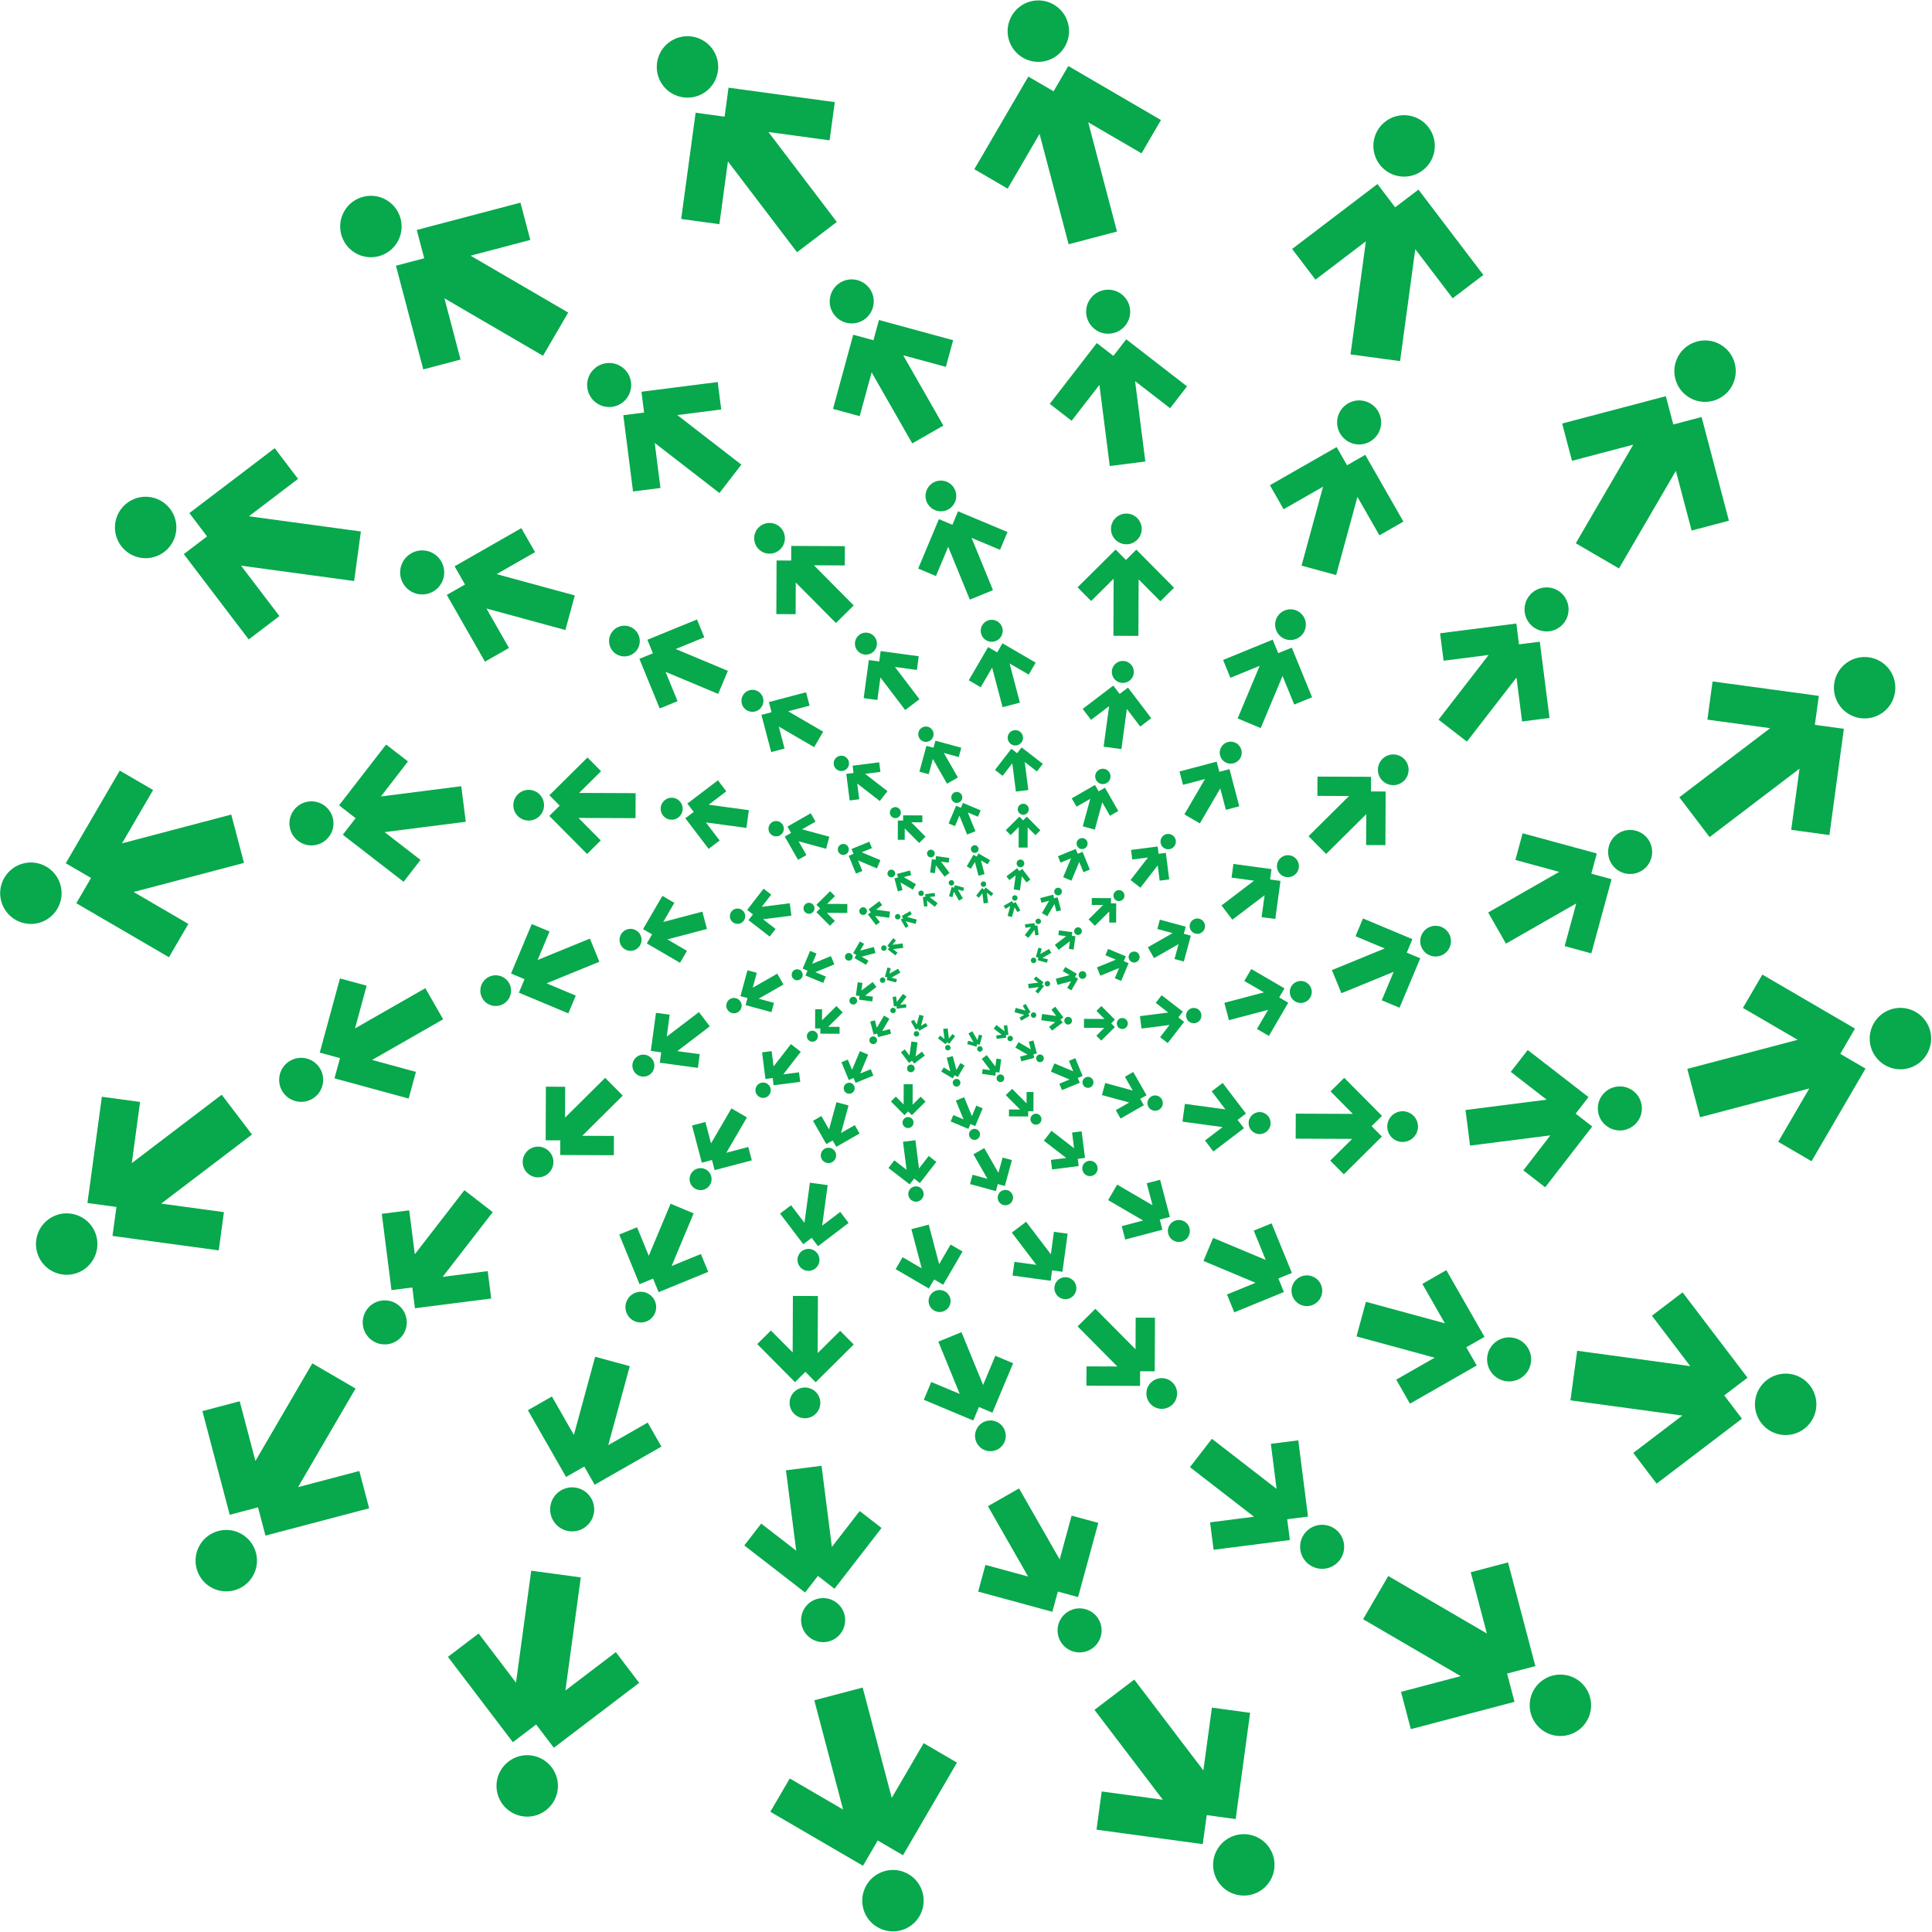 <?xml version="1.0" encoding="UTF-8" standalone="no"?>
<svg
   xmlns:dc="http://purl.org/dc/elements/1.1/"
   xmlns:cc="http://creativecommons.org/ns#"
   xmlns:rdf="http://www.w3.org/1999/02/22-rdf-syntax-ns#"
   xmlns:svg="http://www.w3.org/2000/svg"
   xmlns="http://www.w3.org/2000/svg"
   xmlns:sodipodi="http://sodipodi.sourceforge.net/DTD/sodipodi-0.dtd"
   xmlns:inkscape="http://www.inkscape.org/namespaces/inkscape"
   sodipodi:docname="green.svg"
   inkscape:version="1.0 (4035a4fb49, 2020-05-01)"
   id="svg554"
   version="1.1"
   viewBox="0 0 161.648 161.648"
   height="161.648mm"
   width="161.648mm">
  <defs
     id="defs548" />
  <sodipodi:namedview
     inkscape:window-maximized="1"
     inkscape:window-y="-8"
     inkscape:window-x="1912"
     inkscape:window-height="1017"
     inkscape:window-width="1920"
     fit-margin-bottom="0"
     fit-margin-right="0"
     fit-margin-left="0"
     fit-margin-top="0"
     showgrid="false"
     inkscape:document-rotation="0"
     inkscape:current-layer="layer1"
     inkscape:document-units="mm"
     inkscape:cy="359.76135"
     inkscape:cx="320.66139"
     inkscape:zoom="0.35"
     inkscape:pageshadow="2"
     inkscape:pageopacity="0.0"
     borderopacity="1.0"
     bordercolor="#666666"
     pagecolor="#ffffff"
     id="base" />
  <g
     transform="translate(-20.992,-52.98)"
     id="layer1"
     inkscape:groupmode="layer"
     inkscape:label="Warstwa 1">
    <g
       transform="matrix(0.641,0,0,0.641,40.15,116.836)"
       id="g4930">
      <g
         transform="matrix(-0.287,-0.039,0.039,-0.287,82.791,149.494)"
         id="g28">
        <path
           id="path30"
           style="fill:#08a84d;fill-opacity:1;fill-rule:evenodd;stroke:none"
           d="m 0,0 c -2.921,-7.054 -11.039,-10.416 -18.095,-7.494 -7.054,2.922 -10.414,11.038 -7.492,18.092 2.921,7.055 11.037,10.417 18.091,7.496 C -0.44,15.171 2.922,7.054 0,0 M 34.491,90.007 15.006,42.967 40.71,53.609 47.362,37.552 2.713,19.059 -2.333,31.239 -14.506,26.192 -32.998,70.838 -16.94,77.489 -6.014,51.118 13.667,98.632 Z" />
      </g>
      <g
         transform="matrix(-0.287,-0.039,0.039,-0.287,109.523,-96.577)"
         id="g32">
        <path
           id="path34"
           style="fill:#08a84d;fill-opacity:1;fill-rule:evenodd;stroke:none"
           d="M 0,0 C 2.921,7.054 11.039,10.416 18.094,7.494 25.149,4.572 28.509,-3.545 25.587,-10.599 22.665,-17.653 14.55,-21.016 7.496,-18.094 0.44,-15.172 -2.923,-7.055 0,0 m -34.491,-90.008 19.485,47.04 -25.705,-10.642 -6.651,16.057 44.648,18.493 5.047,-12.179 12.172,5.046 18.493,-44.646 -16.058,-6.65 -10.927,26.37 -19.68,-47.514 z" />
      </g>
      <g
         transform="matrix(-0.287,-0.039,0.039,-0.287,129.274,146.228)"
         id="g36">
        <path
           id="path38"
           style="fill:#08a84d;fill-opacity:1;fill-rule:evenodd;stroke:none"
           d="m 0,0 c -5.399,-5.399 -14.185,-5.399 -19.585,0.001 -5.399,5.399 -5.398,14.184 0.001,19.583 5.399,5.399 14.184,5.4 19.583,0.002 C 5.399,14.186 5.399,5.398 0,0 M 66.31,69.958 30.307,33.955 58.127,33.95 V 16.571 H 9.8 L 9.799,29.755 -3.377,29.75 v 48.325 l 17.38,-0.001 0.002,-28.545 36.367,36.366 z" />
      </g>
      <g
         transform="matrix(-0.287,-0.039,0.039,-0.287,63.04,-93.312)"
         id="g40">
        <path
           id="path42"
           style="fill:#08a84d;fill-opacity:1;fill-rule:evenodd;stroke:none"
           d="m 0,0 c 5.399,5.399 14.186,5.399 19.585,-0.001 5.399,-5.399 5.398,-14.184 0,-19.583 C 14.186,-24.983 5.4,-24.984 0.002,-19.585 -5.398,-14.185 -5.398,-5.399 0,0 m -66.309,-69.958 36.002,36.003 -27.819,0.005 v 17.38 H -9.8 l 0.002,-13.185 13.176,0.005 v -48.324 h -17.38 l -0.003,28.546 -36.366,-36.367 z" />
      </g>
      <g
         transform="matrix(-0.287,-0.039,0.039,-0.287,171.769,126.436)"
         id="g44">
        <path
           id="path46"
           style="fill:#08a84d;fill-opacity:1;fill-rule:evenodd;stroke:none"
           d="m 0,0 c -7.054,-2.922 -15.171,0.441 -18.094,7.497 -2.922,7.053 0.441,15.169 7.495,18.091 C -3.545,28.51 4.572,25.149 7.494,18.095 10.416,11.04 7.055,2.923 0,0 M 88.033,39.257 40.993,19.771 66.694,9.122 60.044,-6.936 15.396,11.559 20.439,23.74 8.264,28.779 26.757,73.424 42.814,66.773 31.894,40.399 79.408,60.081 Z" />
      </g>
      <g
         transform="matrix(-0.287,-0.039,0.039,-0.287,20.545,-73.519)"
         id="g48">
        <path
           id="path50"
           style="fill:#08a84d;fill-opacity:1;fill-rule:evenodd;stroke:none"
           d="m 0,0 c 7.055,2.922 15.171,-0.44 18.094,-7.496 2.922,-7.054 -0.441,-15.17 -7.495,-18.091 -7.054,-2.922 -15.171,0.438 -18.093,7.492 C -10.417,-11.04 -7.054,-2.922 0,0 m -88.034,-39.257 47.04,19.485 -25.7,10.65 6.651,16.058 44.647,-18.495 -5.043,-12.18 12.175,-5.039 -18.493,-44.645 -16.057,6.652 10.921,26.372 -47.515,-19.682 z" />
      </g>
      <g
         transform="matrix(-0.287,-0.039,0.039,-0.287,202.651,87.661)"
         id="g52">
        <path
           id="path54"
           style="fill:#08a84d;fill-opacity:1;fill-rule:evenodd;stroke:none"
           d="m 0,0 c -7.635,0 -13.848,6.212 -13.848,13.849 0,7.636 6.213,13.846 13.848,13.846 7.635,0 13.848,-6.21 13.848,-13.846 C 13.848,6.212 7.635,0 0,0 M 96.355,2.579 H 45.439 L 65.107,-17.096 52.818,-29.385 18.646,4.786 27.968,14.11 18.647,23.425 52.818,57.594 65.107,45.305 44.926,25.118 h 51.429 z" />
      </g>
      <g
         transform="matrix(-0.287,-0.039,0.039,-0.287,-10.336,-34.745)"
         id="g56">
        <path
           id="path58"
           style="fill:#08a84d;fill-opacity:1;fill-rule:evenodd;stroke:none"
           d="M 0,0 C 7.636,0 13.849,-6.213 13.849,-13.85 13.848,-21.485 7.636,-27.696 0,-27.696 c -7.635,0 -13.848,6.211 -13.847,13.846 C -13.848,-6.213 -7.635,0 0,0 m -96.354,-2.58 h 50.915 l -19.668,19.675 12.29,12.29 34.171,-34.172 -9.322,-9.324 9.321,-9.315 -34.17,-34.169 -12.29,12.29 20.182,20.186 h -51.43 z" />
      </g>
      <g
         transform="matrix(-0.287,-0.039,0.039,-0.287,219.193,39.825)"
         id="g60">
        <path
           id="path62"
           style="fill:#08a84d;fill-opacity:1;fill-rule:evenodd;stroke:none"
           d="M 0,0 C -7.055,2.922 -10.416,11.04 -7.494,18.095 -4.572,25.149 3.544,28.509 10.599,25.587 17.652,22.666 21.016,14.55 18.094,7.497 15.171,0.44 7.054,-2.922 0,0 M 90.007,-34.491 42.968,-15.006 53.609,-40.71 37.553,-47.361 19.059,-2.713 31.239,2.333 26.192,14.506 70.838,32.998 77.489,16.94 51.118,6.014 98.633,-13.667 Z" />
      </g>
      <g
         transform="matrix(-0.287,-0.039,0.039,-0.287,-26.879,13.092)"
         id="g64">
        <path
           id="path66"
           style="fill:#08a84d;fill-opacity:1;fill-rule:evenodd;stroke:none"
           d="M 0,0 C 7.053,-2.922 10.415,-11.04 7.493,-18.095 4.571,-25.149 -3.545,-28.51 -10.6,-25.588 -17.653,-22.666 -21.017,-14.55 -18.095,-7.496 -15.172,-0.441 -7.055,2.922 0,0 m -90.009,34.49 47.041,-19.484 -10.642,25.704 16.056,6.651 18.494,-44.648 -12.18,-5.047 5.047,-12.172 -44.646,-18.493 -6.651,16.058 26.371,10.927 -47.514,19.681 z" />
      </g>
      <g
         transform="matrix(-0.287,-0.039,0.039,-0.287,215.927,-6.659)"
         id="g68">
        <path
           id="path70"
           style="fill:#08a84d;fill-opacity:1;fill-rule:evenodd;stroke:none"
           d="M 0,0 C -5.399,5.399 -5.398,14.185 0.001,19.584 5.4,24.983 14.185,24.982 19.584,19.583 24.983,14.184 24.984,5.399 19.585,0 14.186,-5.399 5.399,-5.4 0,0 M 69.958,-66.31 33.955,-30.307 33.95,-58.127 H 16.57 V -9.801 L 29.754,-9.799 29.75,3.377 h 48.324 v -17.38 l -28.545,-0.003 36.366,-36.367 z" />
      </g>
      <g
         transform="matrix(-0.287,-0.039,0.039,-0.287,-23.612,59.575)"
         id="g72">
        <path
           id="path74"
           style="fill:#08a84d;fill-opacity:1;fill-rule:evenodd;stroke:none"
           d="m 0,0 c 5.4,-5.399 5.4,-14.185 0,-19.585 -5.399,-5.398 -14.185,-5.398 -19.583,0.001 C -24.982,-14.185 -24.983,-5.4 -19.584,0 -14.185,5.399 -5.397,5.399 0,0 m -69.957,66.31 36.003,-36.003 0.005,27.82 h 17.38 V 9.801 l -13.184,-0.002 0.003,-13.177 -48.323,0.001 v 17.38 l 28.545,0.003 -36.367,36.366 z" />
      </g>
      <g
         transform="matrix(-0.287,-0.039,0.039,-0.287,196.135,-49.154)"
         id="g76">
        <path
           id="path78"
           style="fill:#08a84d;fill-opacity:1;fill-rule:evenodd;stroke:none"
           d="M 0,0 C -2.922,7.054 0.441,15.172 7.496,18.094 14.55,21.016 22.666,17.653 25.587,10.599 28.51,3.545 25.149,-4.572 18.095,-7.493 11.04,-10.417 2.922,-7.054 0,0 m 39.257,-88.034 -19.485,47.041 -10.65,-25.701 -16.057,6.652 18.494,44.647 12.18,-5.044 5.04,12.175 44.645,-18.493 -6.652,-16.057 -26.373,10.921 19.681,-47.515 z" />
      </g>
      <g
         transform="matrix(-0.287,-0.039,0.039,-0.287,-3.82,102.071)"
         id="g80">
        <path
           id="path82"
           style="fill:#08a84d;fill-opacity:1;fill-rule:evenodd;stroke:none"
           d="m 0,0 c 2.921,-7.054 -0.441,-15.171 -7.497,-18.094 -7.053,-2.921 -15.17,0.441 -18.091,7.496 -2.922,7.054 0.439,15.17 7.492,18.092 C -11.04,10.417 -2.922,7.055 0,0 m -39.257,88.034 19.485,-47.041 10.65,25.701 16.057,-6.65 -18.494,-44.648 -12.181,5.043 -5.039,-12.175 -44.645,18.494 6.652,16.056 26.373,-10.921 -19.681,47.516 z" />
      </g>
      <g
         transform="matrix(-0.287,-0.039,0.039,-0.287,157.36,-80.035)"
         id="g84">
        <path
           id="path86"
           style="fill:#08a84d;fill-opacity:1;fill-rule:evenodd;stroke:none"
           d="m 0,0 c 0,7.636 6.214,13.848 13.849,13.848 7.636,0 13.846,-6.212 13.846,-13.848 0,-7.635 -6.21,-13.848 -13.846,-13.848 C 6.213,-13.848 0,-7.635 0,0 m 2.579,-96.355 v 50.916 l -19.675,-19.668 -12.289,12.289 34.171,34.171 9.325,-9.321 9.314,9.321 34.17,-34.171 -12.29,-12.289 -20.187,20.182 v -51.43 z" />
      </g>
      <g
         transform="matrix(-0.287,-0.039,0.039,-0.287,34.954,132.952)"
         id="g88">
        <path
           id="path90"
           style="fill:#08a84d;fill-opacity:1;fill-rule:evenodd;stroke:none"
           d="m 0,0 c 0,-7.635 -6.213,-13.848 -13.85,-13.848 -7.635,0 -13.846,6.213 -13.845,13.848 -0.001,7.635 6.21,13.849 13.845,13.848 C -6.213,13.848 0,7.635 0,0 M -2.579,96.355 V 45.439 l 19.674,19.669 12.29,-12.289 -34.172,-34.172 -9.323,9.321 -9.316,-9.32 -34.169,34.171 12.289,12.289 20.187,-20.183 v 51.43 z" />
      </g>
      <g
         transform="matrix(-0.287,-0.039,0.039,-0.287,74.701,112.215)"
         id="g92">
        <path
           id="path94"
           style="fill:#08a84d;fill-opacity:1;fill-rule:evenodd;stroke:none"
           d="m 0,0 c -1.417,-5.288 -6.873,-8.438 -12.161,-7.021 -5.288,1.417 -8.438,6.873 -7.021,12.161 1.418,5.288 6.872,8.438 12.16,7.021 C -1.732,10.744 1.417,5.289 0,0 M 16.094,67.211 6.646,31.949 23.923,41.919 30.152,31.127 0.146,13.803 l -4.728,8.186 -8.181,-4.727 -17.324,30.007 10.792,6.23 10.235,-17.724 9.544,35.619 z" />
      </g>
      <g
         transform="matrix(-0.287,-0.039,0.039,-0.287,117.613,-59.298)"
         id="g96">
        <path
           id="path98"
           style="fill:#08a84d;fill-opacity:1;fill-rule:evenodd;stroke:none"
           d="M 0,0 C 1.417,5.287 6.872,8.438 12.161,7.02 17.45,5.604 20.598,0.148 19.181,-5.14 17.764,-10.427 12.31,-13.578 7.021,-12.161 1.733,-10.744 -1.417,-5.289 0,0 m -16.095,-67.211 9.449,35.262 -17.277,-9.97 -6.23,10.792 30.007,17.324 4.728,-8.186 8.181,4.727 L 30.086,-47.269 19.294,-53.5 9.059,-35.776 -0.485,-71.395 Z" />
      </g>
      <g
         transform="matrix(-0.287,-0.039,0.039,-0.287,108.533,114.621)"
         id="g100">
        <path
           id="path102"
           style="fill:#08a84d;fill-opacity:1;fill-rule:evenodd;stroke:none"
           d="m 0,0 c -3.333,-4.342 -9.579,-5.165 -13.922,-1.833 -4.343,3.333 -5.164,9.579 -1.832,13.923 3.333,4.343 9.577,5.165 13.921,1.833 C 2.51,10.589 3.333,4.345 0,0 M 40.59,55.936 18.366,26.974 38.144,29.574 39.771,17.219 5.417,12.697 4.182,22.069 -5.186,20.833 -9.707,55.185 2.648,56.811 5.321,36.519 27.769,65.774 Z" />
      </g>
      <g
         transform="matrix(-0.287,-0.039,0.039,-0.287,83.782,-61.705)"
         id="g104">
        <path
           id="path106"
           style="fill:#08a84d;fill-opacity:1;fill-rule:evenodd;stroke:none"
           d="M 0,0 C 3.333,4.343 9.58,5.166 13.922,1.832 18.266,-1.5 19.087,-7.746 15.755,-12.088 12.422,-16.432 6.177,-17.255 1.834,-13.922 -2.51,-10.589 -3.333,-4.343 0,0 m -40.589,-55.936 22.222,28.962 -19.776,-2.6 -1.626,12.355 34.353,4.523 1.235,-9.372 9.367,1.235 4.522,-34.351 -12.355,-1.626 -2.674,20.291 -22.448,-29.255 z" />
      </g>
      <g
         transform="matrix(-0.287,-0.039,0.039,-0.287,140.929,104.557)"
         id="g108">
        <path
           id="path110"
           style="fill:#08a84d;fill-opacity:1;fill-rule:evenodd;stroke:none"
           d="m 0,0 c -4.741,-2.737 -10.826,-1.106 -13.565,3.636 -2.736,4.74 -1.105,10.823 3.636,13.562 4.741,2.737 10.825,1.107 13.562,-3.633 C 6.372,8.822 4.741,2.737 0,0 M 58.906,36.145 27.291,17.892 46.557,12.726 43.332,0.689 9.863,9.657 l 2.446,9.132 -9.129,2.442 8.969,33.467 12.037,-3.225 -5.295,-19.77 31.935,18.438 z" />
      </g>
      <g
         transform="matrix(-0.287,-0.039,0.039,-0.287,51.386,-51.64)"
         id="g112">
        <path
           id="path114"
           style="fill:#08a84d;fill-opacity:1;fill-rule:evenodd;stroke:none"
           d="M 0,0 C 4.74,2.738 10.826,1.107 13.563,-3.635 16.3,-8.376 14.669,-14.459 9.929,-17.197 5.187,-19.934 -0.897,-18.305 -3.635,-13.564 -6.372,-8.822 -4.742,-2.736 0,0 m -58.906,-36.144 31.615,18.252 -19.267,5.167 3.225,12.037 33.47,-8.968 -2.445,-9.132 9.126,-2.442 -8.968,-33.468 -12.037,3.226 5.295,19.769 -31.935,-18.437 z" />
      </g>
      <g
         transform="matrix(-0.287,-0.039,0.039,-0.287,166.34,80.594)"
         id="g116">
        <path
           id="path118"
           style="fill:#08a84d;fill-opacity:1;fill-rule:evenodd;stroke:none"
           d="m 0,0 c -5.428,-0.714 -10.425,3.121 -11.14,8.55 -0.714,5.427 3.12,10.424 8.549,11.138 C 2.836,20.403 7.834,16.569 8.548,11.141 9.263,5.713 5.428,0.715 0,0 M 68.254,10.851 32.06,6.087 47.883,-6.059 40.297,-15.945 12.808,5.148 l 5.753,7.501 -7.497,5.749 21.093,27.488 9.885,-7.587 -12.457,-16.238 36.56,4.813 z" />
      </g>
      <g
         transform="matrix(-0.287,-0.039,0.039,-0.287,25.975,-27.677)"
         id="g120">
        <path
           id="path122"
           style="fill:#08a84d;fill-opacity:1;fill-rule:evenodd;stroke:none"
           d="m 0,0 c 5.428,0.713 10.426,-3.122 11.141,-8.549 0.714,-5.429 -3.121,-10.425 -8.549,-11.14 -5.427,-0.714 -10.425,3.12 -11.14,8.547 C -9.263,-5.713 -5.428,-0.715 0,0 m -68.254,-10.852 36.194,4.765 -15.822,12.146 7.585,9.886 27.49,-21.093 -5.754,-7.501 7.497,-5.749 -21.092,-27.488 -9.887,7.586 12.458,16.24 -36.56,-4.814 z" />
      </g>
      <g
         transform="matrix(-0.287,-0.039,0.039,-0.287,181.913,47.915)"
         id="g124">
        <path
           id="path126"
           style="fill:#08a84d;fill-opacity:1;fill-rule:evenodd;stroke:none"
           d="M 0,0 C -5.288,1.417 -8.438,6.873 -7.021,12.162 -5.604,17.45 -0.148,20.599 5.14,19.181 10.428,17.765 13.578,12.31 12.161,7.022 10.744,1.734 5.288,-1.417 0,0 m 67.212,-16.094 -35.263,9.448 9.97,-17.276 -10.791,-6.23 -17.325,30.007 8.186,4.728 -4.727,8.18 30.007,17.324 6.23,-10.792 -17.724,-10.236 35.62,-9.543 z" />
      </g>
      <g
         transform="matrix(-0.287,-0.039,0.039,-0.287,10.401,5.002)"
         id="g128">
        <path
           id="path130"
           style="fill:#08a84d;fill-opacity:1;fill-rule:evenodd;stroke:none"
           d="m 0,0 c 5.288,-1.417 8.438,-6.873 7.021,-12.161 -1.417,-5.288 -6.873,-8.437 -12.161,-7.02 -5.288,1.417 -8.437,6.871 -7.021,12.159 C -10.744,-1.733 -5.288,1.417 0,0 m -67.212,16.095 35.263,-9.449 -9.971,17.277 10.793,6.23 17.324,-30.007 -8.186,-4.728 4.726,-8.181 -30.005,-17.324 -6.232,10.793 17.725,10.235 -35.62,9.544 z" />
      </g>
      <g
         transform="matrix(-0.287,-0.039,0.039,-0.287,184.32,14.083)"
         id="g132">
        <path
           id="path134"
           style="fill:#08a84d;fill-opacity:1;fill-rule:evenodd;stroke:none"
           d="m 0,0 c -4.343,3.333 -5.165,9.579 -1.832,13.922 3.333,4.344 9.577,5.164 13.921,1.831 C 16.433,12.421 17.255,6.177 13.923,1.834 10.59,-2.511 4.343,-3.333 0,0 m 55.936,-40.59 -28.962,22.224 2.6,-19.778 -12.354,-1.626 -4.524,34.354 9.373,1.235 -1.236,9.367 34.351,4.522 1.627,-12.355 -20.291,-2.674 29.255,-22.448 z" />
      </g>
      <g
         transform="matrix(-0.287,-0.039,0.039,-0.287,7.995,38.834)"
         id="g136">
        <path
           id="path138"
           style="fill:#08a84d;fill-opacity:1;fill-rule:evenodd;stroke:none"
           d="m 0,0 c 4.344,-3.333 5.166,-9.579 1.833,-13.923 -3.333,-4.343 -9.578,-5.164 -13.922,-1.831 -4.344,3.332 -5.166,9.577 -1.833,13.92 C -10.589,2.51 -4.344,3.333 0,0 m -55.936,40.589 28.963,-22.223 -2.6,19.777 12.354,1.627 4.523,-34.353 -9.372,-1.236 1.236,-9.367 -34.353,-4.522 -1.626,12.355 20.292,2.673 -29.254,22.449 z" />
      </g>
      <g
         transform="matrix(-0.287,-0.039,0.039,-0.287,174.256,-18.313)"
         id="g140">
        <path
           id="path142"
           style="fill:#08a84d;fill-opacity:1;fill-rule:evenodd;stroke:none"
           d="M 0,0 C -2.737,4.742 -1.106,10.826 3.635,13.564 8.376,16.302 14.46,14.671 17.197,9.929 19.935,5.188 18.305,-0.896 13.564,-3.633 8.822,-6.371 2.737,-4.74 0,0 m 36.145,-58.905 -18.253,31.615 -5.166,-19.267 -12.037,3.226 8.968,33.47 9.132,-2.447 2.442,9.128 33.467,-8.969 -3.225,-12.037 -19.77,5.296 18.438,-31.935 z" />
      </g>
      <g
         transform="matrix(-0.287,-0.039,0.039,-0.287,18.058,71.23)"
         id="g144">
        <path
           id="path146"
           style="fill:#08a84d;fill-opacity:1;fill-rule:evenodd;stroke:none"
           d="m 0,0 c 2.736,-4.741 1.106,-10.826 -3.636,-13.564 -4.741,-2.737 -10.824,-1.107 -13.562,3.634 -2.737,4.742 -1.108,10.826 3.634,13.564 C -8.823,6.372 -2.738,4.741 0,0 m -36.146,58.906 18.253,-31.615 5.167,19.266 12.036,-3.225 -8.968,-33.47 -9.131,2.446 -2.443,-9.127 -33.467,8.968 3.225,12.037 19.77,-5.295 -18.438,31.934 z" />
      </g>
      <g
         transform="matrix(-0.287,-0.039,0.039,-0.287,150.293,-43.724)"
         id="g148">
        <path
           id="path150"
           style="fill:#08a84d;fill-opacity:1;fill-rule:evenodd;stroke:none"
           d="m 0,0 c -0.714,5.427 3.122,10.425 8.549,11.139 5.429,0.715 10.424,-3.12 11.14,-8.548 0.714,-5.427 -3.12,-10.425 -8.547,-11.14 C 5.713,-9.263 0.714,-5.428 0,0 m 10.851,-68.255 -4.764,36.193 -12.146,-15.821 -9.886,7.586 21.094,27.488 7.5,-5.753 5.749,7.498 27.488,-21.093 -7.587,-9.886 -16.238,12.457 4.813,-36.56 z" />
      </g>
      <g
         transform="matrix(-0.287,-0.039,0.039,-0.287,42.022,96.641)"
         id="g152">
        <path
           id="path154"
           style="fill:#08a84d;fill-opacity:1;fill-rule:evenodd;stroke:none"
           d="m 0,0 c 0.714,-5.428 -3.121,-10.427 -8.549,-11.14 -5.428,-0.714 -10.425,3.12 -11.139,8.548 -0.715,5.427 3.119,10.425 8.546,11.14 C -5.713,9.263 -0.715,5.427 0,0 M -10.852,68.254 -6.086,32.06 6.06,47.882 15.945,40.296 -5.148,12.807 l -7.501,5.754 -5.748,-7.498 -27.488,21.094 7.585,9.885 16.238,-12.458 -4.812,36.561 z" />
      </g>
      <g
         transform="matrix(-0.287,-0.039,0.039,-0.287,73.176,83.488)"
         id="g156">
        <path
           id="path158"
           style="fill:#08a84d;fill-opacity:1;fill-rule:evenodd;stroke:none"
           d="m 0,0 c -0.498,-3.785 -3.983,-6.459 -7.769,-5.961 -3.785,0.499 -6.459,3.983 -5.96,7.769 0.498,3.785 3.983,6.459 7.767,5.961 C -2.176,7.27 0.498,3.785 0,0 m 5.009,47.934 -3.322,-25.24 11.037,8.466 5.29,-6.894 -19.17,-14.71 -4.013,5.229 -5.226,-4.012 -14.709,19.169 6.895,5.29 8.689,-11.322 3.357,25.495 z" />
      </g>
      <g
         transform="matrix(-0.287,-0.039,0.039,-0.287,119.138,-30.571)"
         id="g160">
        <path
           id="path162"
           style="fill:#08a84d;fill-opacity:1;fill-rule:evenodd;stroke:none"
           d="M 0,0 C 0.499,3.785 3.983,6.459 7.77,5.96 11.554,5.462 14.228,1.978 13.729,-1.808 13.231,-5.593 9.747,-8.267 5.962,-7.769 2.176,-7.271 -0.498,-3.785 0,0 m -5.01,-47.934 3.323,25.24 -11.037,-8.467 -5.29,6.895 19.169,14.71 4.015,-5.23 5.226,4.013 14.708,-19.169 -6.895,-5.29 -8.69,11.322 -3.355,-25.495 z" />
      </g>
      <g
         transform="matrix(-0.287,-0.039,0.039,-0.287,97.532,88.559)"
         id="g164">
        <path
           id="path166"
           style="fill:#08a84d;fill-opacity:1;fill-rule:evenodd;stroke:none"
           d="m 0,0 c -1.909,-3.306 -6.153,-4.443 -9.46,-2.534 -3.306,1.909 -4.442,6.152 -2.533,9.458 1.909,3.306 6.152,4.444 9.458,2.535 C 0.771,7.55 1.909,3.307 0,0 M 22.972,42.368 10.242,20.321 23.68,23.918 25.929,15.525 2.587,9.271 0.881,15.639 -5.482,13.932 -11.735,37.27 -3.341,39.519 0.354,25.733 13.211,48.002 Z" />
      </g>
      <g
         transform="matrix(-0.287,-0.039,0.039,-0.287,94.782,-35.642)"
         id="g168">
        <path
           id="path170"
           style="fill:#08a84d;fill-opacity:1;fill-rule:evenodd;stroke:none"
           d="M 0,0 C 1.908,3.307 6.152,4.443 9.458,2.534 12.764,0.625 13.9,-3.618 11.992,-6.924 10.083,-10.229 5.841,-11.367 2.534,-9.458 -0.772,-7.549 -1.909,-3.306 0,0 m -22.972,-42.368 12.728,22.048 -13.436,-3.598 -2.249,8.394 23.339,6.253 1.707,-6.367 6.364,1.707 6.253,-23.339 -8.394,-2.248 -3.695,13.786 -12.857,-22.27 z" />
      </g>
      <g
         transform="matrix(-0.287,-0.039,0.039,-0.287,120.331,83.684)"
         id="g172">
        <path
           id="path174"
           style="fill:#08a84d;fill-opacity:1;fill-rule:evenodd;stroke:none"
           d="m 0,0 c -3.028,-2.324 -7.384,-1.75 -9.708,1.278 -2.324,3.029 -1.75,7.384 1.279,9.708 3.028,2.325 7.383,1.751 9.707,-1.278 C 3.603,6.68 3.029,2.324 0,0 M 37.438,30.352 17.241,14.854 31.03,13.036 29.896,4.42 5.94,7.574 6.8,14.11 l -6.532,0.859 3.153,23.954 8.617,-1.134 -1.862,-14.151 20.4,15.655 z" />
      </g>
      <g
         transform="matrix(-0.287,-0.039,0.039,-0.287,71.983,-30.767)"
         id="g176">
        <path
           id="path178"
           style="fill:#08a84d;fill-opacity:1;fill-rule:evenodd;stroke:none"
           d="m 0,0 c 3.028,2.325 7.383,1.751 9.708,-1.278 2.324,-3.03 1.75,-7.384 -1.279,-9.708 C 5.4,-13.31 1.046,-12.738 -1.278,-9.708 -3.603,-6.679 -3.029,-2.324 0,0 m -37.438,-30.352 20.198,15.498 -13.791,1.818 1.134,8.616 23.957,-3.154 -0.86,-6.536 6.533,-0.859 -3.155,-23.954 -8.615,1.134 1.861,14.151 -20.401,-15.654 z" />
      </g>
      <g
         transform="matrix(-0.287,-0.039,0.039,-0.287,139.922,70.709)"
         id="g180">
        <path
           id="path182"
           style="fill:#08a84d;fill-opacity:1;fill-rule:evenodd;stroke:none"
           d="m 0,0 c -3.688,-0.988 -7.492,1.209 -8.48,4.897 -0.988,3.687 1.208,7.491 4.896,8.479 C 0.104,14.364 3.908,12.168 4.897,8.481 5.884,4.792 3.688,0.988 0,0 M 46.203,13.715 21.612,7.126 33.657,0.169 29.312,-7.357 8.386,4.725 l 3.295,5.709 -5.706,3.293 12.082,20.924 7.526,-4.345 -7.136,-12.361 24.839,6.656 z" />
      </g>
      <g
         transform="matrix(-0.287,-0.039,0.039,-0.287,52.392,-17.793)"
         id="g184">
        <path
           id="path186"
           style="fill:#08a84d;fill-opacity:1;fill-rule:evenodd;stroke:none"
           d="m 0,0 c 3.688,0.988 7.492,-1.208 8.48,-4.897 0.99,-3.687 -1.208,-7.491 -4.896,-8.479 -3.687,-0.988 -7.491,1.208 -8.48,4.895 C -5.883,-4.792 -3.688,-0.988 0,0 m -46.202,-13.716 24.591,6.59 -12.045,6.957 4.345,7.526 20.925,-12.082 -3.296,-5.709 5.708,-3.293 -12.081,-20.924 -7.526,4.345 7.135,12.361 -24.839,-6.655 z" />
      </g>
      <g
         transform="matrix(-0.287,-0.039,0.039,-0.287,153.186,49.439)"
         id="g188">
        <path
           id="path190"
           style="fill:#08a84d;fill-opacity:1;fill-rule:evenodd;stroke:none"
           d="m 0,0 c -3.785,0.499 -6.459,3.984 -5.961,7.77 0.498,3.785 3.983,6.458 7.769,5.96 C 5.593,13.231 8.267,9.747 7.769,5.962 7.271,2.176 3.785,-0.498 0,0 m 47.934,-5.009 -25.24,3.322 8.465,-11.036 -6.894,-5.291 L 9.556,1.156 14.785,5.17 10.772,10.396 29.941,25.104 35.232,18.21 23.91,9.52 49.404,6.164 Z" />
      </g>
      <g
         transform="matrix(-0.287,-0.039,0.039,-0.287,39.128,3.478)"
         id="g192">
        <path
           id="path194"
           style="fill:#08a84d;fill-opacity:1;fill-rule:evenodd;stroke:none"
           d="m 0,0 c 3.784,-0.498 6.459,-3.983 5.96,-7.769 -0.498,-3.785 -3.983,-6.459 -7.769,-5.96 -3.784,0.498 -6.458,3.982 -5.96,7.768 C -7.27,-2.176 -3.785,0.499 0,0 m -47.935,5.01 25.241,-3.323 -8.466,11.037 6.894,5.29 14.71,-19.17 -5.229,-4.013 4.012,-5.226 -19.169,-14.709 -5.291,6.895 11.322,8.689 -25.494,3.357 z" />
      </g>
      <g
         transform="matrix(-0.287,-0.039,0.039,-0.287,158.258,25.084)"
         id="g196">
        <path
           id="path198"
           style="fill:#08a84d;fill-opacity:1;fill-rule:evenodd;stroke:none"
           d="m 0,0 c -3.307,1.908 -4.443,6.152 -2.534,9.458 1.909,3.307 6.151,4.444 9.458,2.534 C 10.23,10.083 11.368,5.841 9.458,2.535 7.55,-0.772 3.306,-1.909 0,0 m 42.368,-22.972 -22.047,12.729 3.597,-13.437 -8.394,-2.249 -6.253,23.34 6.368,1.707 -1.707,6.363 23.338,6.253 2.249,-8.393 -13.786,-3.696 22.269,-12.857 z" />
      </g>
      <g
         transform="matrix(-0.287,-0.039,0.039,-0.287,34.056,27.833)"
         id="g200">
        <path
           id="path202"
           style="fill:#08a84d;fill-opacity:1;fill-rule:evenodd;stroke:none"
           d="m 0,0 c 3.307,-1.909 4.443,-6.153 2.535,-9.459 -1.91,-3.307 -6.153,-4.443 -9.459,-2.534 -3.306,1.909 -4.443,6.152 -2.534,9.457 C -7.549,0.771 -3.306,1.908 0,0 m -42.368,22.971 22.048,-12.728 -3.598,13.436 8.395,2.249 6.252,-23.34 -6.367,-1.707 1.707,-6.363 -23.339,-6.253 -2.249,8.394 13.787,3.695 -22.27,12.857 z" />
      </g>
      <g
         transform="matrix(-0.287,-0.039,0.039,-0.287,153.383,2.285)"
         id="g204">
        <path
           id="path206"
           style="fill:#08a84d;fill-opacity:1;fill-rule:evenodd;stroke:none"
           d="M 0,0 C -2.324,3.029 -1.75,7.384 1.279,9.709 4.307,12.033 8.663,11.459 10.986,8.43 13.31,5.401 12.739,1.047 9.708,-1.277 6.68,-3.602 2.324,-3.028 0,0 m 30.352,-37.436 -15.497,20.196 -1.818,-13.79 -8.616,1.134 3.154,23.957 6.536,-0.86 0.858,6.532 23.955,-3.154 -1.134,-8.616 -14.152,1.862 15.655,-20.401 z" />
      </g>
      <g
         transform="matrix(-0.287,-0.039,0.039,-0.287,38.931,50.632)"
         id="g208">
        <path
           id="path210"
           style="fill:#08a84d;fill-opacity:1;fill-rule:evenodd;stroke:none"
           d="m 0,0 c 2.323,-3.029 1.75,-7.384 -1.28,-9.708 -3.029,-2.325 -7.383,-1.751 -9.707,1.277 -2.325,3.03 -1.752,7.385 1.277,9.709 C -6.68,3.602 -2.325,3.029 0,0 m -30.353,37.437 15.498,-20.197 1.818,13.79 8.616,-1.134 -3.155,-23.957 -6.535,0.86 -0.858,-6.532 -23.955,3.154 1.135,8.616 14.149,-1.862 -15.653,20.401 z" />
      </g>
      <g
         transform="matrix(-0.287,-0.039,0.039,-0.287,140.408,-17.307)"
         id="g212">
        <path
           id="path214"
           style="fill:#08a84d;fill-opacity:1;fill-rule:evenodd;stroke:none"
           d="M 0,0 C -0.989,3.688 1.209,7.492 4.896,8.48 8.584,9.468 12.388,7.271 13.375,3.584 14.364,-0.103 12.168,-3.908 8.481,-4.896 4.792,-5.884 0.988,-3.688 0,0 m 13.715,-46.202 -6.59,24.59 -6.957,-12.045 -7.525,4.345 12.082,20.925 5.709,-3.295 3.293,5.707 20.924,-12.081 -4.345,-7.526 -12.361,7.135 6.656,-24.838 z" />
      </g>
      <g
         transform="matrix(-0.287,-0.039,0.039,-0.287,51.906,70.224)"
         id="g216">
        <path
           id="path218"
           style="fill:#08a84d;fill-opacity:1;fill-rule:evenodd;stroke:none"
           d="m 0,0 c 0.988,-3.687 -1.208,-7.492 -4.896,-8.48 -3.688,-0.988 -7.491,1.209 -8.479,4.897 -0.989,3.687 1.207,7.491 4.895,8.479 C -4.792,5.884 -0.988,3.688 0,0 m -13.715,46.202 6.589,-24.59 6.957,12.045 7.525,-4.345 -12.081,-20.926 -5.709,3.296 -3.293,-5.707 -20.924,12.081 4.344,7.526 12.362,-7.135 -6.656,24.839 z" />
      </g>
      <g
         transform="matrix(-0.287,-0.039,0.039,-0.287,74.216,64.636)"
         id="g220">
        <path
           id="path222"
           style="fill:#08a84d;fill-opacity:1;fill-rule:evenodd;stroke:none"
           d="m 0,0 c 0,-2.737 -2.227,-4.965 -4.965,-4.965 -2.737,10e-4 -4.964,2.228 -4.964,4.965 0,2.737 2.227,4.964 4.964,4.964 C -2.228,4.964 0,2.737 0,0 M -0.925,34.543 V 16.29 l 7.054,7.051 4.405,-4.406 -12.251,-12.25 -3.342,3.342 -3.339,-3.342 -12.25,12.25 4.406,4.406 7.237,-7.235 v 18.437 z" />
      </g>
      <g
         transform="matrix(-0.287,-0.039,0.039,-0.287,118.098,-11.72)"
         id="g224">
        <path
           id="path226"
           style="fill:#08a84d;fill-opacity:1;fill-rule:evenodd;stroke:none"
           d="M 0,0 C 0,2.737 2.228,4.965 4.965,4.964 7.703,4.964 9.929,2.738 9.929,0 9.929,-2.737 7.703,-4.964 4.965,-4.964 2.228,-4.964 0,-2.737 0,0 m 0.925,-34.543 v 18.253 l -7.054,-7.051 -4.406,4.405 12.251,12.251 3.343,-3.341 3.338,3.341 12.25,-12.251 -4.405,-4.405 -7.237,7.236 v -18.438 z" />
      </g>
      <g
         transform="matrix(-0.287,-0.039,0.039,-0.287,91.365,70.567)"
         id="g228">
        <path
           id="path230"
           style="fill:#08a84d;fill-opacity:1;fill-rule:evenodd;stroke:none"
           d="m 0,0 c -1.048,-2.528 -3.957,-3.734 -6.487,-2.687 -2.529,1.048 -3.734,3.958 -2.686,6.487 1.048,2.529 3.957,3.734 6.485,2.687 C -0.158,5.439 1.048,2.529 0,0 M 12.365,32.268 5.38,15.403 14.594,19.219 16.979,13.462 0.973,6.833 -0.837,11.199 -5.201,9.39 -11.83,25.396 -6.074,27.78 -2.156,18.326 4.899,35.36 Z" />
      </g>
      <g
         transform="matrix(-0.287,-0.039,0.039,-0.287,100.949,-17.65)"
         id="g232">
        <path
           id="path234"
           style="fill:#08a84d;fill-opacity:1;fill-rule:evenodd;stroke:none"
           d="M 0,0 C 1.048,2.529 3.958,3.733 6.488,2.686 9.016,1.638 10.222,-1.271 9.173,-3.8 8.125,-6.329 5.217,-7.534 2.688,-6.487 0.158,-5.44 -1.046,-2.53 0,0 m -12.364,-32.269 6.985,16.865 -9.214,-3.816 -2.386,5.757 16.007,6.63 1.809,-4.367 4.364,1.809 6.63,-16.005 -5.757,-2.385 -3.917,9.455 -7.056,-17.035 z" />
      </g>
      <g
         transform="matrix(-0.287,-0.039,0.039,-0.287,108.03,69.396)"
         id="g236">
        <path
           id="path238"
           style="fill:#08a84d;fill-opacity:1;fill-rule:evenodd;stroke:none"
           d="m 0,0 c -1.936,-1.936 -5.086,-1.936 -7.021,0 -1.936,1.936 -1.936,5.084 0,7.021 1.935,1.936 5.085,1.936 7.02,0 C 1.935,5.084 1.936,1.936 0,0 M 23.772,25.079 10.865,12.172 20.838,12.171 V 5.94 H 3.514 L 3.513,10.667 -1.211,10.665 V 27.989 H 5.021 V 17.755 l 13.038,13.038 z" />
      </g>
      <g
         transform="matrix(-0.287,-0.039,0.039,-0.287,84.285,-16.479)"
         id="g240">
        <path
           id="path242"
           style="fill:#08a84d;fill-opacity:1;fill-rule:evenodd;stroke:none"
           d="m 0,0 c 1.936,1.936 5.084,1.936 7.021,0 1.936,-1.936 1.936,-5.085 0,-7.021 C 5.084,-8.957 1.936,-8.957 0,-7.021 -1.936,-5.085 -1.936,-1.936 0,0 m -23.772,-25.08 12.907,12.907 -9.974,0.003 v 6.23 h 17.326 v -4.727 l 4.723,0.002 v -17.324 h -6.23 l -0.001,10.233 -13.037,-13.037 z" />
      </g>
      <g
         transform="matrix(-0.287,-0.039,0.039,-0.287,123.264,62.3)"
         id="g244">
        <path
           id="path246"
           style="fill:#08a84d;fill-opacity:1;fill-rule:evenodd;stroke:none"
           d="M 0,0 C -2.529,-1.048 -5.438,0.158 -6.486,2.688 -7.534,5.216 -6.329,8.126 -3.799,9.173 -1.271,10.221 1.639,9.016 2.687,6.487 3.734,3.958 2.529,1.047 0,0 M 31.56,14.073 14.696,7.088 23.91,3.271 21.526,-2.486 5.519,4.144 7.327,8.511 2.963,10.317 9.592,26.322 15.35,23.938 11.435,14.483 28.468,21.538 Z" />
      </g>
      <g
         transform="matrix(-0.287,-0.039,0.039,-0.287,69.05,-9.384)"
         id="g248">
        <path
           id="path250"
           style="fill:#08a84d;fill-opacity:1;fill-rule:evenodd;stroke:none"
           d="M 0,0 C 2.528,1.047 5.438,-0.158 6.485,-2.688 7.533,-5.216 6.328,-8.125 3.799,-9.174 1.27,-10.221 -1.64,-9.016 -2.687,-6.486 -3.735,-3.958 -2.53,-1.048 0,0 m -31.561,-14.074 16.865,6.986 -9.215,3.818 2.386,5.756 16.005,-6.63 -1.808,-4.367 4.365,-1.806 -6.63,-16.005 -5.757,2.384 3.916,9.455 -17.034,-7.056 z" />
      </g>
      <g
         transform="matrix(-0.287,-0.039,0.039,-0.287,134.335,48.4)"
         id="g252">
        <path
           id="path254"
           style="fill:#08a84d;fill-opacity:1;fill-rule:evenodd;stroke:none"
           d="m 0,0 c -2.738,0 -4.965,2.228 -4.965,4.965 0,2.738 2.227,4.964 4.965,4.964 2.737,0 4.964,-2.226 4.964,-4.964 C 4.964,2.228 2.737,0 0,0 M 34.543,0.925 H 16.29 l 7.051,-7.053 -4.406,-4.406 -12.251,12.25 3.342,3.343 -3.341,3.338 12.25,12.251 4.406,-4.406 -7.235,-7.237 h 18.437 z" />
      </g>
      <g
         transform="matrix(-0.287,-0.039,0.039,-0.287,57.979,4.517)"
         id="g256">
        <path
           id="path258"
           style="fill:#08a84d;fill-opacity:1;fill-rule:evenodd;stroke:none"
           d="m 0,0 c 2.737,0 4.965,-2.227 4.965,-4.965 0,-2.737 -2.228,-4.964 -4.965,-4.964 -2.737,0 -4.965,2.227 -4.965,4.964 C -4.965,-2.227 -2.737,0 0,0 m -34.544,-0.925 18.254,0.001 -7.051,7.053 4.406,4.406 12.25,-12.251 -3.341,-3.342 3.341,-3.339 -12.25,-12.251 -4.406,4.406 7.235,7.238 h -18.437 z" />
      </g>
      <g
         transform="matrix(-0.287,-0.039,0.039,-0.287,52.049,21.666)"
         id="g260">
        <path
           id="path262"
           style="fill:#08a84d;fill-opacity:1;fill-rule:evenodd;stroke:none"
           d="M 0,0 C 2.529,-1.048 3.734,-3.958 2.687,-6.488 1.64,-9.017 -1.271,-10.222 -3.8,-9.173 -6.329,-8.125 -7.534,-5.217 -6.487,-2.688 -5.439,-0.158 -2.529,1.047 0,0 m -32.268,12.364 16.864,-6.985 -3.816,9.215 5.758,2.385 6.629,-16.007 -4.366,-1.809 1.809,-4.364 -16.006,-6.63 -2.384,5.757 9.455,3.918 -17.035,7.054 z" />
      </g>
      <g
         transform="matrix(-0.287,-0.039,0.039,-0.287,140.266,31.25)"
         id="g264">
        <path
           id="path266"
           style="fill:#08a84d;fill-opacity:1;fill-rule:evenodd;stroke:none"
           d="M 0,0 C -2.528,1.048 -3.734,3.958 -2.686,6.487 -1.639,9.016 1.272,10.221 3.8,9.173 6.329,8.126 7.535,5.216 6.487,2.688 5.439,0.158 2.529,-1.047 0,0 M 32.268,-12.365 15.405,-5.379 19.22,-14.595 13.463,-16.979 6.834,-0.973 11.2,0.837 9.391,5.201 25.396,11.83 27.78,6.073 18.326,2.156 35.36,-4.899 Z" />
      </g>
      <g
         transform="matrix(-0.287,-0.039,0.039,-0.287,139.094,14.586)"
         id="g268">
        <path
           id="path270"
           style="fill:#08a84d;fill-opacity:1;fill-rule:evenodd;stroke:none"
           d="m 0,0 c -1.936,1.936 -1.936,5.085 0,7.021 1.936,1.935 5.085,1.935 7.021,0 C 8.956,5.085 8.957,1.936 7.021,0 5.086,-1.936 1.935,-1.936 0,0 m 25.08,-23.772 -12.907,12.907 -0.002,-9.974 H 5.94 v 17.326 h 4.727 L 10.666,1.211 H 27.989 V -5.021 H 17.756 l 13.037,-13.038 z" />
      </g>
      <g
         transform="matrix(-0.287,-0.039,0.039,-0.287,53.22,38.331)"
         id="g272">
        <path
           id="path274"
           style="fill:#08a84d;fill-opacity:1;fill-rule:evenodd;stroke:none"
           d="m 0,0 c 1.936,-1.936 1.936,-5.086 0,-7.021 -1.937,-1.936 -5.086,-1.936 -7.021,0 -1.936,1.936 -1.936,5.084 0,7.021 1.935,1.936 5.085,1.936 7.021,0 m -25.08,23.771 12.906,-12.906 0.003,9.973 H -5.94 V 3.513 h -4.727 l 10e-4,-4.724 H -27.989 V 5.02 l 10.233,0.001 -13.037,13.037 z" />
      </g>
      <g
         transform="matrix(-0.287,-0.039,0.039,-0.287,131.999,-0.649)"
         id="g276">
        <path
           id="path278"
           style="fill:#08a84d;fill-opacity:1;fill-rule:evenodd;stroke:none"
           d="M 0,0 C -1.047,2.53 0.159,5.439 2.688,6.487 5.217,7.535 8.126,6.329 9.173,3.8 10.221,1.271 9.017,-1.639 6.488,-2.686 3.958,-3.734 1.048,-2.528 0,0 m 14.073,-31.56 -6.984,16.864 -3.818,-9.214 -5.756,2.385 6.629,16.006 4.367,-1.808 1.806,4.365 16.005,-6.63 -2.384,-5.757 -9.455,3.916 7.056,-17.034 z" />
      </g>
      <g
         transform="matrix(-0.287,-0.039,0.039,-0.287,60.315,53.565)"
         id="g280">
        <path
           id="path282"
           style="fill:#08a84d;fill-opacity:1;fill-rule:evenodd;stroke:none"
           d="m 0,0 c 1.048,-2.529 -0.158,-5.439 -2.688,-6.487 -2.528,-1.047 -5.437,0.158 -6.485,2.687 -1.048,2.529 0.157,5.439 2.687,6.487 C -3.958,3.735 -1.047,2.529 0,0 m -14.073,31.56 6.985,-16.864 3.818,9.214 5.756,-2.385 -6.63,-16.005 -4.367,1.808 -1.805,-4.365 -16.006,6.63 2.385,5.756 9.454,-3.915 -7.055,17.034 z" />
      </g>
      <g
         transform="matrix(-0.287,-0.039,0.039,-0.287,77.281,50.929)"
         id="g284">
        <path
           id="path286"
           style="fill:#08a84d;fill-opacity:1;fill-rule:evenodd;stroke:none"
           d="m 0,0 c 0.249,-1.893 -1.088,-3.635 -2.98,-3.885 -1.894,-0.249 -3.635,1.089 -3.884,2.981 -0.249,1.893 1.088,3.635 2.979,3.884 C -1.992,3.229 -0.249,1.892 0,0 m -3.783,23.798 1.66,-12.62 4.236,5.517 3.448,-2.645 -7.355,-9.585 -2.616,2.006 -2.005,-2.614 -9.584,7.355 2.645,3.447 5.662,-4.344 -1.678,12.747 z" />
      </g>
      <g
         transform="matrix(-0.287,-0.039,0.039,-0.287,115.033,1.988)"
         id="g288">
        <path
           id="path290"
           style="fill:#08a84d;fill-opacity:1;fill-rule:evenodd;stroke:none"
           d="M 0,0 C -0.249,1.893 1.088,3.635 2.98,3.884 4.874,4.134 6.615,2.796 6.865,0.904 7.113,-0.989 5.777,-2.732 3.885,-2.98 1.991,-3.229 0.249,-1.893 0,0 m 3.783,-23.798 -1.661,12.62 -4.235,-5.517 -3.447,2.645 7.355,9.585 2.615,-2.007 2.005,2.614 9.584,-7.354 -2.645,-3.447 -5.663,4.344 1.679,-12.748 z" />
      </g>
      <g
         transform="matrix(-0.287,-0.039,0.039,-0.287,88.676,56.359)"
         id="g292">
        <path
           id="path294"
           style="fill:#08a84d;fill-opacity:1;fill-rule:evenodd;stroke:none"
           d="m 0,0 c -0.494,-1.844 -2.396,-2.942 -4.24,-2.448 -1.844,0.494 -2.942,2.395 -2.448,4.24 0.494,1.843 2.396,2.942 4.239,2.448 C -0.604,3.746 0.494,1.843 0,0 M 5.612,23.435 2.317,11.139 8.341,14.616 10.514,10.853 0.051,4.812 -1.598,7.667 -4.45,6.019 l -6.04,10.462 3.763,2.172 3.568,-6.179 3.329,12.419 z" />
      </g>
      <g
         transform="matrix(-0.287,-0.039,0.039,-0.287,103.638,-3.443)"
         id="g296">
        <path
           id="path298"
           style="fill:#08a84d;fill-opacity:1;fill-rule:evenodd;stroke:none"
           d="M 0,0 C 0.494,1.843 2.396,2.942 4.24,2.448 6.083,1.953 7.182,0.051 6.687,-1.792 6.194,-3.636 4.292,-4.734 2.448,-4.24 0.604,-3.747 -0.495,-1.844 0,0 m -5.612,-23.436 3.294,12.296 -6.023,-3.477 -2.173,3.763 10.463,6.042 1.649,-2.855 2.852,1.647 6.04,-10.461 -3.762,-2.173 -3.57,6.18 -3.326,-12.42 z" />
      </g>
      <g
         transform="matrix(-0.287,-0.039,0.039,-0.287,100.472,57.198)"
         id="g300">
        <path
           id="path302"
           style="fill:#08a84d;fill-opacity:1;fill-rule:evenodd;stroke:none"
           d="M 0,0 C -1.163,-1.515 -3.341,-1.801 -4.855,-0.639 -6.369,0.524 -6.656,2.7 -5.494,4.215 -4.331,5.729 -2.154,6.016 -0.64,4.854 0.875,3.692 1.161,1.515 0,0 M 14.152,19.503 6.403,9.405 13.299,10.311 13.866,6.004 1.888,4.427 1.457,7.695 -1.81,7.264 -3.386,19.242 0.922,19.809 1.854,12.733 9.682,22.934 Z" />
      </g>
      <g
         transform="matrix(-0.287,-0.039,0.039,-0.287,91.842,-4.282)"
         id="g304">
        <path
           id="path306"
           style="fill:#08a84d;fill-opacity:1;fill-rule:evenodd;stroke:none"
           d="M 0,0 C 1.162,1.515 3.34,1.802 4.854,0.639 6.369,-0.523 6.655,-2.701 5.493,-4.215 4.331,-5.729 2.153,-6.016 0.64,-4.854 -0.875,-3.692 -1.162,-1.514 0,0 m -14.153,-19.503 7.749,10.098 -6.896,-0.906 -0.567,4.307 11.979,1.577 0.43,-3.267 3.266,0.43 1.577,-11.977 -4.308,-0.567 -0.931,7.076 -7.828,-10.202 z" />
      </g>
      <g
         transform="matrix(-0.287,-0.039,0.039,-0.287,111.768,53.689)"
         id="g308">
        <path
           id="path310"
           style="fill:#08a84d;fill-opacity:1;fill-rule:evenodd;stroke:none"
           d="M 0,0 C -1.652,-0.955 -3.774,-0.386 -4.729,1.268 -5.684,2.92 -5.114,5.042 -3.462,5.996 -1.809,6.95 0.312,6.382 1.267,4.729 2.222,3.076 1.653,0.954 0,0 M 20.539,12.603 9.516,6.239 16.233,4.437 15.109,0.24 3.439,3.367 4.292,6.551 1.109,7.402 4.236,19.072 8.433,17.948 6.587,11.054 17.722,17.482 Z" />
      </g>
      <g
         transform="matrix(-0.287,-0.039,0.039,-0.287,80.546,-0.773)"
         id="g312">
        <path
           id="path314"
           style="fill:#08a84d;fill-opacity:1;fill-rule:evenodd;stroke:none"
           d="M 0,0 C 1.653,0.954 3.775,0.386 4.729,-1.268 5.684,-2.92 5.115,-5.042 3.462,-5.996 1.809,-6.951 -0.313,-6.382 -1.268,-4.729 -2.222,-3.076 -1.653,-0.954 0,0 m -20.539,-12.603 11.023,6.365 -6.717,1.801 1.124,4.197 11.671,-3.127 -0.854,-3.184 3.183,-0.852 -3.127,-11.669 -4.198,1.125 1.847,6.893 -11.135,-6.428 z" />
      </g>
      <g
         transform="matrix(-0.287,-0.039,0.039,-0.287,120.628,45.334)"
         id="g316">
        <path
           id="path318"
           style="fill:#08a84d;fill-opacity:1;fill-rule:evenodd;stroke:none"
           d="M 0,0 C -1.893,-0.25 -3.636,1.088 -3.885,2.98 -4.134,4.873 -2.797,6.615 -0.904,6.864 0.988,7.114 2.731,5.777 2.98,3.885 3.229,1.992 1.893,0.249 0,0 M 23.798,3.783 11.178,2.122 16.695,-2.114 14.05,-5.56 4.465,1.794 6.472,4.41 3.857,6.415 11.211,15.999 14.659,13.354 10.315,7.691 23.063,9.37 Z" />
      </g>
      <g
         transform="matrix(-0.287,-0.039,0.039,-0.287,71.686,7.583)"
         id="g320">
        <path
           id="path322"
           style="fill:#08a84d;fill-opacity:1;fill-rule:evenodd;stroke:none"
           d="M 0,0 C 1.892,0.249 3.635,-1.088 3.884,-2.981 4.134,-4.873 2.796,-6.615 0.903,-6.864 -0.989,-7.114 -2.731,-5.777 -2.981,-3.885 -3.229,-1.992 -1.893,-0.249 0,0 m -23.799,-3.783 12.62,1.661 -5.517,4.235 2.645,3.448 9.585,-7.355 -2.006,-2.616 2.615,-2.005 -7.355,-9.584 -3.447,2.645 4.344,5.662 -12.748,-1.678 z" />
      </g>
      <g
         transform="matrix(-0.287,-0.039,0.039,-0.287,126.058,33.939)"
         id="g324">
        <path
           id="path326"
           style="fill:#08a84d;fill-opacity:1;fill-rule:evenodd;stroke:none"
           d="m 0,0 c -1.843,0.494 -2.941,2.396 -2.448,4.241 0.495,1.842 2.397,2.941 4.24,2.446 C 3.636,6.194 4.735,4.292 4.24,2.448 3.746,0.604 1.844,-0.495 0,0 M 23.436,-5.612 11.141,-2.317 14.616,-8.341 10.854,-10.514 4.813,-0.05 7.667,1.598 6.02,4.45 16.482,10.49 18.654,6.728 12.475,3.159 24.894,-0.169 Z" />
      </g>
      <g
         transform="matrix(-0.287,-0.039,0.039,-0.287,66.256,18.977)"
         id="g328">
        <path
           id="path330"
           style="fill:#08a84d;fill-opacity:1;fill-rule:evenodd;stroke:none"
           d="M 0,0 C 1.844,-0.494 2.942,-2.396 2.448,-4.24 1.954,-6.084 0.052,-7.182 -1.792,-6.688 -3.636,-6.194 -4.734,-4.292 -4.24,-2.449 -3.746,-0.604 -1.844,0.494 0,0 m -23.435,5.611 12.296,-3.294 -3.477,6.024 3.763,2.173 6.04,-10.463 -2.853,-1.649 1.647,-2.852 -10.462,-6.04 -2.172,3.762 6.179,3.569 -12.42,3.328 z" />
      </g>
      <g
         transform="matrix(-0.287,-0.039,0.039,-0.287,126.897,22.143)"
         id="g332">
        <path
           id="path334"
           style="fill:#08a84d;fill-opacity:1;fill-rule:evenodd;stroke:none"
           d="M 0,0 C -1.514,1.163 -1.801,3.34 -0.639,4.854 0.523,6.369 2.701,6.655 4.215,5.493 5.729,4.331 6.017,2.154 4.854,0.639 3.692,-0.875 1.514,-1.162 0,0 m 19.503,-14.153 -10.098,7.749 0.907,-6.896 -4.308,-0.567 -1.578,11.978 3.269,0.431 -0.431,3.266 11.977,1.577 0.568,-4.308 -7.076,-0.932 10.2,-7.827 z" />
      </g>
      <g
         transform="matrix(-0.287,-0.039,0.039,-0.287,65.417,30.773)"
         id="g336">
        <path
           id="path338"
           style="fill:#08a84d;fill-opacity:1;fill-rule:evenodd;stroke:none"
           d="m 0,0 c 1.515,-1.162 1.801,-3.34 0.638,-4.854 -1.161,-1.515 -3.34,-1.801 -4.853,-0.639 -1.514,1.162 -1.802,3.34 -0.639,4.853 C -3.692,0.875 -1.514,1.162 0,0 m -19.503,14.152 10.097,-7.748 -0.906,6.896 4.308,0.567 1.577,-11.978 -3.268,-0.431 0.431,-3.266 -11.977,-1.577 -0.568,4.307 7.076,0.933 -10.2,7.828 z" />
      </g>
      <g
         transform="matrix(-0.287,-0.039,0.039,-0.287,123.388,10.847)"
         id="g340">
        <path
           id="path342"
           style="fill:#08a84d;fill-opacity:1;fill-rule:evenodd;stroke:none"
           d="M 0,0 C -0.955,1.653 -0.386,3.774 1.267,4.729 2.92,5.683 5.042,5.115 5.996,3.462 6.951,1.809 6.383,-0.314 4.729,-1.268 3.076,-2.222 0.954,-1.654 0,0 m 12.602,-20.539 -6.364,11.023 -1.801,-6.717 -4.197,1.124 3.127,11.67 3.184,-0.853 0.851,3.183 11.67,-3.128 -1.124,-4.197 -6.895,1.846 6.429,-11.134 z" />
      </g>
      <g
         transform="matrix(-0.287,-0.039,0.039,-0.287,68.926,42.069)"
         id="g344">
        <path
           id="path346"
           style="fill:#08a84d;fill-opacity:1;fill-rule:evenodd;stroke:none"
           d="M 0,0 C 0.955,-1.653 0.386,-3.774 -1.268,-4.729 -2.92,-5.684 -5.042,-5.115 -5.996,-3.462 -6.951,-1.809 -6.383,0.312 -4.729,1.267 -3.076,2.222 -0.954,1.653 0,0 m -12.604,20.539 6.366,-11.024 1.801,6.718 4.196,-1.125 -3.126,-11.669 -3.184,0.853 -0.851,-3.183 -11.671,3.127 1.125,4.197 6.893,-1.846 -6.428,11.135 z" />
      </g>
      <g
         transform="matrix(-0.287,-0.039,0.039,-0.287,80.293,42.148)"
         id="g348">
        <path
           id="path350"
           style="fill:#08a84d;fill-opacity:1;fill-rule:evenodd;stroke:none"
           d="m 0,0 c 0.354,-1.322 -0.434,-2.686 -1.756,-3.041 -1.322,-0.354 -2.685,0.434 -3.039,1.756 -0.354,1.322 0.433,2.685 1.754,3.04 C -1.719,2.109 -0.354,1.322 0,0 m -4.917,16.563 2.362,-8.815 2.494,4.319 2.698,-1.558 -4.331,-7.503 -2.047,1.182 -1.18,-2.046 -7.502,4.332 1.558,2.697 4.432,-2.558 -2.386,8.905 z" />
      </g>
      <g
         transform="matrix(-0.287,-0.039,0.039,-0.287,112.021,10.769)"
         id="g352">
        <path
           id="path354"
           style="fill:#08a84d;fill-opacity:1;fill-rule:evenodd;stroke:none"
           d="M 0,0 C -0.354,1.322 0.433,2.687 1.755,3.041 3.077,3.395 4.44,2.607 4.796,1.285 5.15,-0.036 4.363,-1.4 3.04,-1.755 1.718,-2.109 0.354,-1.322 0,0 m 4.917,-16.563 -2.362,8.815 -2.494,-4.317 -2.698,1.556 4.331,7.503 2.047,-1.181 1.18,2.045 7.502,-4.331 -1.559,-2.698 -4.43,2.558 2.385,-8.905 z" />
      </g>
      <g
         transform="matrix(-0.287,-0.039,0.039,-0.287,87.918,46.903)"
         id="g356">
        <path
           id="path358"
           style="fill:#08a84d;fill-opacity:1;fill-rule:evenodd;stroke:none"
           d="m 0,0 c -0.179,-1.357 -1.429,-2.315 -2.786,-2.137 -1.357,0.179 -2.315,1.428 -2.136,2.785 0.178,1.357 1.427,2.316 2.784,2.137 C -0.78,2.606 0.179,1.357 0,0 M 1.795,17.185 0.604,8.136 4.561,11.171 6.457,8.7 -0.415,3.427 -1.854,5.301 -3.728,3.863 -9,10.735 l 2.471,1.896 3.115,-4.059 1.203,9.14 z" />
      </g>
      <g
         transform="matrix(-0.287,-0.039,0.039,-0.287,104.396,6.013)"
         id="g360">
        <path
           id="path362"
           style="fill:#08a84d;fill-opacity:1;fill-rule:evenodd;stroke:none"
           d="M 0,0 C 0.179,1.357 1.429,2.316 2.785,2.137 4.143,1.958 5.101,0.709 4.922,-0.648 4.744,-2.004 3.495,-2.963 2.137,-2.785 0.78,-2.606 -0.178,-1.356 0,0 m -1.796,-17.184 1.192,9.048 -3.957,-3.034 -1.897,2.471 6.873,5.274 L 1.854,-5.3 3.728,-3.862 9,-10.734 6.528,-12.63 3.413,-8.571 2.209,-17.711 Z" />
      </g>
      <g
         transform="matrix(-0.287,-0.039,0.039,-0.287,96.65,48.721)"
         id="g364">
        <path
           id="path366"
           style="fill:#08a84d;fill-opacity:1;fill-rule:evenodd;stroke:none"
           d="m 0,0 c -0.685,-1.185 -2.206,-1.593 -3.391,-0.908 -1.185,0.684 -1.593,2.205 -0.908,3.39 0.684,1.186 2.204,1.594 3.39,0.909 C 0.277,2.707 0.685,1.186 0,0 M 8.235,15.19 3.672,7.285 8.489,8.575 9.295,5.566 0.928,3.324 0.316,5.606 -1.965,4.994 l -2.242,8.367 3.01,0.806 1.324,-4.942 4.609,7.984 z" />
      </g>
      <g
         transform="matrix(-0.287,-0.039,0.039,-0.287,95.664,4.195)"
         id="g368">
        <path
           id="path370"
           style="fill:#08a84d;fill-opacity:1;fill-rule:evenodd;stroke:none"
           d="M 0,0 C 0.684,1.185 2.205,1.592 3.391,0.908 4.576,0.224 4.983,-1.297 4.299,-2.482 3.614,-3.667 2.094,-4.076 0.908,-3.391 -0.276,-2.707 -0.685,-1.185 0,0 m -8.236,-15.189 4.564,7.904 -4.817,-1.29 -0.807,3.009 8.368,2.242 0.611,-2.282 2.281,0.612 2.242,-8.367 -3.009,-0.806 -1.325,4.942 -4.609,-7.984 z" />
      </g>
      <g
         transform="matrix(-0.287,-0.039,0.039,-0.287,104.823,46.974)"
         id="g372">
        <path
           id="path374"
           style="fill:#08a84d;fill-opacity:1;fill-rule:evenodd;stroke:none"
           d="M 0,0 C -1.086,-0.833 -2.648,-0.627 -3.48,0.458 -4.314,1.544 -4.108,3.105 -3.022,3.939 -1.937,4.772 -0.375,4.566 0.458,3.48 1.291,2.395 1.085,0.833 0,0 M 13.421,10.881 6.18,5.325 11.124,4.673 10.718,1.585 2.129,2.715 2.437,5.059 0.096,5.367 1.227,13.954 4.315,13.548 3.647,8.474 l 7.314,5.612 z" />
      </g>
      <g
         transform="matrix(-0.287,-0.039,0.039,-0.287,87.491,5.943)"
         id="g376">
        <path
           id="path378"
           style="fill:#08a84d;fill-opacity:1;fill-rule:evenodd;stroke:none"
           d="M 0,0 C 1.086,0.833 2.647,0.627 3.481,-0.458 4.314,-1.544 4.108,-3.105 3.023,-3.938 1.937,-4.772 0.375,-4.567 -0.458,-3.48 -1.291,-2.395 -1.086,-0.833 0,0 m -13.421,-10.881 7.24,5.556 -4.943,0.652 0.407,3.088 8.588,-1.13 -0.309,-2.343 2.343,-0.308 -1.132,-8.588 -3.088,0.407 0.668,5.072 -7.314,-5.612 z" />
      </g>
      <g
         transform="matrix(-0.287,-0.039,0.039,-0.287,111.847,42.322)"
         id="g380">
        <path
           id="path382"
           style="fill:#08a84d;fill-opacity:1;fill-rule:evenodd;stroke:none"
           d="m 0,0 c -1.322,-0.354 -2.686,0.433 -3.04,1.755 -0.354,1.322 0.433,2.686 1.755,3.04 C 0.038,5.149 1.401,4.363 1.755,3.041 2.11,1.718 1.322,0.354 0,0 M 16.564,4.917 7.749,2.554 12.067,0.061 10.509,-2.638 3.007,1.694 4.188,3.741 2.142,4.921 6.473,12.422 9.171,10.865 6.614,6.434 15.518,8.82 Z" />
      </g>
      <g
         transform="matrix(-0.287,-0.039,0.039,-0.287,80.467,10.594)"
         id="g384">
        <path
           id="path386"
           style="fill:#08a84d;fill-opacity:1;fill-rule:evenodd;stroke:none"
           d="M 0,0 C 1.322,0.354 2.687,-0.433 3.041,-1.756 3.395,-3.078 2.607,-4.441 1.285,-4.795 -0.037,-5.149 -1.401,-4.362 -1.754,-3.041 -2.109,-1.718 -1.322,-0.354 0,0 m -16.563,-4.917 8.815,2.362 -4.318,2.494 1.557,2.698 7.503,-4.33 -1.181,-2.048 2.045,-1.18 -4.331,-7.501 -2.697,1.557 2.557,4.432 -8.905,-2.386 z" />
      </g>
      <g
         transform="matrix(-0.287,-0.039,0.039,-0.287,116.602,34.697)"
         id="g388">
        <path
           id="path390"
           style="fill:#08a84d;fill-opacity:1;fill-rule:evenodd;stroke:none"
           d="M 0,0 C -1.356,0.179 -2.315,1.428 -2.137,2.785 -1.958,4.143 -0.708,5.101 0.648,4.922 2.005,4.743 2.964,3.495 2.785,2.137 2.607,0.781 1.357,-0.178 0,0 M 17.185,-1.796 8.136,-0.604 11.171,-4.562 8.699,-6.458 3.426,0.415 5.301,1.854 3.863,3.727 10.735,9 12.631,6.528 8.571,3.413 17.712,2.21 Z" />
      </g>
      <g
         transform="matrix(-0.287,-0.039,0.039,-0.287,75.712,18.22)"
         id="g392">
        <path
           id="path394"
           style="fill:#08a84d;fill-opacity:1;fill-rule:evenodd;stroke:none"
           d="M 0,0 C 1.357,-0.179 2.315,-1.429 2.137,-2.785 1.958,-4.142 0.709,-5.102 -0.648,-4.922 -2.005,-4.744 -2.964,-3.495 -2.785,-2.138 -2.606,-0.78 -1.356,0.179 0,0 m -17.184,1.796 9.048,-1.192 -3.035,3.958 2.472,1.896 5.273,-6.873 -1.874,-1.439 1.438,-1.873 -6.872,-5.273 -1.897,2.471 4.059,3.116 -9.14,1.203 z" />
      </g>
      <g
         transform="matrix(-0.287,-0.039,0.039,-0.287,73.894,26.951)"
         id="g396">
        <path
           id="path398"
           style="fill:#08a84d;fill-opacity:1;fill-rule:evenodd;stroke:none"
           d="m 0,0 c 1.185,-0.685 1.593,-2.206 0.909,-3.391 -0.685,-1.185 -2.205,-1.592 -3.391,-0.908 -1.185,0.684 -1.593,2.205 -0.909,3.39 C -2.707,0.277 -1.185,0.684 0,0 m -15.189,8.235 7.904,-4.564 -1.29,4.818 3.009,0.806 2.242,-8.367 -2.282,-0.612 0.612,-2.282 -8.367,-2.241 -0.806,3.009 4.941,1.325 -7.982,4.609 z" />
      </g>
      <g
         transform="matrix(-0.287,-0.039,0.039,-0.287,118.42,25.966)"
         id="g400">
        <path
           id="path402"
           style="fill:#08a84d;fill-opacity:1;fill-rule:evenodd;stroke:none"
           d="M 0,0 C -1.185,0.685 -1.592,2.206 -0.907,3.392 -0.223,4.577 1.297,4.984 2.483,4.3 3.668,3.616 4.076,2.095 3.392,0.909 2.707,-0.276 1.187,-0.684 0,0 m 15.19,-8.235 -7.905,4.564 1.29,-4.817 -3.008,-0.807 -2.243,8.368 2.282,0.612 -0.611,2.281 8.366,2.242 0.806,-3.01 -4.941,-1.324 7.984,-4.609 z" />
      </g>
      <g
         transform="matrix(-0.287,-0.039,0.039,-0.287,116.673,17.792)"
         id="g404">
        <path
           id="path406"
           style="fill:#08a84d;fill-opacity:1;fill-rule:evenodd;stroke:none"
           d="M 0,0 C -0.833,1.085 -0.627,2.647 0.458,3.48 1.545,4.314 3.105,4.108 3.939,3.022 4.772,1.937 4.567,0.375 3.48,-0.458 2.395,-1.291 0.834,-1.085 0,0 m 10.882,-13.421 -5.556,7.241 -0.652,-4.944 -3.088,0.407 1.13,8.588 2.343,-0.309 0.308,2.343 8.588,-1.132 -0.407,-3.088 -5.073,0.667 5.612,-7.313 z" />
      </g>
      <g
         transform="matrix(-0.287,-0.039,0.039,-0.287,75.642,35.125)"
         id="g408">
        <path
           id="path410"
           style="fill:#08a84d;fill-opacity:1;fill-rule:evenodd;stroke:none"
           d="m 0,0 c 0.833,-1.085 0.627,-2.647 -0.459,-3.48 -1.085,-0.833 -2.646,-0.628 -3.479,0.458 -0.834,1.085 -0.628,2.647 0.458,3.48 C -2.395,1.292 -0.833,1.086 0,0 m -10.881,13.421 5.556,-7.241 0.652,4.945 3.088,-0.407 -1.131,-8.589 -2.343,0.309 -0.308,-2.342 -8.587,1.131 0.407,3.088 5.072,-0.668 -5.611,7.314 z" />
      </g>
      <g
         transform="matrix(-0.287,-0.039,0.039,-0.287,83.66,35.91)"
         id="g412">
        <path
           id="path414"
           style="fill:#08a84d;fill-opacity:1;fill-rule:evenodd;stroke:none"
           d="m 0,0 c 0.364,-0.882 -0.056,-1.897 -0.937,-2.262 -0.882,-0.365 -1.896,0.055 -2.262,0.937 -0.364,0.882 0.055,1.896 0.936,2.261 C -1.38,1.301 -0.365,0.881 0,0 M -4.908,11.003 -2.472,5.124 -1.14,8.336 0.866,7.505 -1.445,1.924 -2.968,2.555 -3.598,1.033 -9.179,3.344 -8.347,5.351 -5.05,3.987 -7.51,9.925 Z" />
      </g>
      <g
         transform="matrix(-0.287,-0.039,0.039,-0.287,108.654,17.007)"
         id="g416">
        <path
           id="path418"
           style="fill:#08a84d;fill-opacity:1;fill-rule:evenodd;stroke:none"
           d="M 0,0 C -0.365,0.882 0.055,1.897 0.937,2.262 1.819,2.627 2.834,2.207 3.198,1.325 3.563,0.443 3.144,-0.572 2.262,-0.937 1.38,-1.301 0.366,-0.882 0,0 m 4.907,-11.004 -2.436,5.88 -1.331,-3.212 -2.007,0.831 2.311,5.581 1.523,-0.63 0.63,1.521 5.58,-2.311 -0.831,-2.008 -3.297,1.366 2.461,-5.94 z" />
      </g>
      <g
         transform="matrix(-0.287,-0.039,0.039,-0.287,88.507,39.77)"
         id="g420">
        <path
           id="path422"
           style="fill:#08a84d;fill-opacity:1;fill-rule:evenodd;stroke:none"
           d="m 0,0 c 0,-0.954 -0.777,-1.73 -1.731,-1.73 -0.955,0 -1.731,0.776 -1.731,1.73 0,0.955 0.776,1.731 1.73,1.731 C -0.777,1.731 0,0.955 0,0 M -0.323,12.044 -0.322,5.68 2.137,8.139 3.673,6.603 -0.598,2.331 -1.764,3.496 -2.929,2.331 -7.2,6.603 -5.663,8.139 -3.14,5.616 v 6.428 z" />
      </g>
      <g
         transform="matrix(-0.287,-0.039,0.039,-0.287,103.807,13.147)"
         id="g424">
        <path
           id="path426"
           style="fill:#08a84d;fill-opacity:1;fill-rule:evenodd;stroke:none"
           d="M 0,0 C 0,0.955 0.776,1.731 1.731,1.731 2.686,1.731 3.462,0.955 3.462,0 3.462,-0.955 2.686,-1.73 1.731,-1.73 0.776,-1.73 0,-0.954 0,0 m 0.322,-12.044 v 6.364 l -2.46,-2.458 -1.535,1.536 4.272,4.271 1.165,-1.165 1.163,1.165 4.272,-4.271 -1.536,-1.536 -2.523,2.523 v -6.429 z" />
      </g>
      <g
         transform="matrix(-0.287,-0.039,0.039,-0.287,94.486,41.838)"
         id="g428">
        <path
           id="path430"
           style="fill:#08a84d;fill-opacity:1;fill-rule:evenodd;stroke:none"
           d="m 0,0 c -0.365,-0.881 -1.38,-1.301 -2.263,-0.936 -0.881,0.365 -1.301,1.379 -0.936,2.261 0.366,0.882 1.38,1.302 2.262,0.937 C -0.056,1.896 0.365,0.882 0,0 M 4.311,11.251 1.875,5.371 5.088,6.702 5.919,4.695 0.339,2.383 l -0.631,1.522 -1.521,-0.63 -2.312,5.58 2.007,0.832 1.366,-3.297 2.46,5.94 z" />
      </g>
      <g
         transform="matrix(-0.287,-0.039,0.039,-0.287,97.828,11.079)"
         id="g432">
        <path
           id="path434"
           style="fill:#08a84d;fill-opacity:1;fill-rule:evenodd;stroke:none"
           d="M 0,0 C 0.365,0.881 1.38,1.302 2.261,0.937 3.143,0.571 3.563,-0.443 3.198,-1.325 2.833,-2.207 1.819,-2.627 0.937,-2.262 0.055,-1.897 -0.365,-0.882 0,0 m -4.311,-11.251 2.435,5.879 -3.213,-1.33 -0.831,2.008 5.581,2.312 0.63,-1.523 1.522,0.63 2.311,-5.58 -2.007,-0.832 -1.366,3.297 -2.46,-5.94 z" />
      </g>
      <g
         transform="matrix(-0.287,-0.039,0.039,-0.287,100.297,41.43)"
         id="g436">
        <path
           id="path438"
           style="fill:#08a84d;fill-opacity:1;fill-rule:evenodd;stroke:none"
           d="m 0,0 c -0.675,-0.675 -1.773,-0.675 -2.448,0 -0.675,0.675 -0.675,1.773 0,2.448 0.675,0.675 1.773,0.675 2.448,0 C 0.675,1.773 0.675,0.675 0,0 M 8.289,8.745 3.789,4.244 H 7.265 V 2.072 L 1.225,2.071 V 3.72 L -0.422,3.719 v 6.04 L 1.75,9.76 1.751,6.191 6.297,10.737 Z" />
      </g>
      <g
         transform="matrix(-0.287,-0.039,0.039,-0.287,92.018,11.487)"
         id="g440">
        <path
           id="path442"
           style="fill:#08a84d;fill-opacity:1;fill-rule:evenodd;stroke:none"
           d="m 0,0 c 0.676,0.675 1.773,0.675 2.449,0 0.675,-0.675 0.674,-1.774 0,-2.448 C 1.773,-3.124 0.676,-3.124 0,-2.448 -0.674,-1.773 -0.674,-0.675 0,0 m -8.289,-8.745 4.5,4.501 h -3.477 l 0.001,2.172 6.04,10e-4 V -3.72 L 0.423,-3.719 0.422,-9.759 -1.75,-9.76 v 3.568 l -4.546,-4.545 z" />
      </g>
      <g
         transform="matrix(-0.287,-0.039,0.039,-0.287,105.609,38.955)"
         id="g444">
        <path
           id="path446"
           style="fill:#08a84d;fill-opacity:1;fill-rule:evenodd;stroke:none"
           d="M 0,0 C -0.881,-0.365 -1.896,0.055 -2.262,0.937 -2.627,1.819 -2.207,2.834 -1.325,3.199 -0.443,3.564 0.572,3.144 0.937,2.262 1.302,1.38 0.882,0.366 0,0 M 11.004,4.908 5.125,2.472 8.337,1.141 7.506,-0.867 1.924,1.445 2.555,2.968 1.034,3.598 3.344,9.178 5.352,8.347 3.987,5.05 9.926,7.511 Z" />
      </g>
      <g
         transform="matrix(-0.287,-0.039,0.039,-0.287,86.705,13.961)"
         id="g448">
        <path
           id="path450"
           style="fill:#08a84d;fill-opacity:1;fill-rule:evenodd;stroke:none"
           d="M 0,0 C 0.882,0.365 1.896,-0.055 2.262,-0.937 2.627,-1.819 2.206,-2.833 1.325,-3.199 0.442,-3.563 -0.572,-3.144 -0.937,-2.261 -1.302,-1.379 -0.881,-0.365 0,0 m -11.004,-4.907 5.88,2.436 -3.213,1.331 0.832,2.007 5.58,-2.311 -0.63,-1.523 1.522,-0.63 -2.312,-5.581 -2.007,0.831 1.366,3.297 -5.94,-2.46 z" />
      </g>
      <g
         transform="matrix(-0.287,-0.039,0.039,-0.287,109.469,34.109)"
         id="g452">
        <path
           id="path454"
           style="fill:#08a84d;fill-opacity:1;fill-rule:evenodd;stroke:none"
           d="m 0,0 c -0.955,0 -1.731,0.776 -1.731,1.731 0,0.955 0.776,1.731 1.731,1.731 0.955,0 1.731,-0.776 1.731,-1.731 C 1.731,0.777 0.954,0 0,0 M 12.044,0.323 H 5.68 L 8.139,-2.137 6.603,-3.672 2.331,0.598 3.496,1.765 2.332,2.928 6.602,7.2 8.139,5.663 5.615,3.14 h 6.429 z" />
      </g>
      <g
         transform="matrix(-0.287,-0.039,0.039,-0.287,82.845,18.808)"
         id="g456">
        <path
           id="path458"
           style="fill:#08a84d;fill-opacity:1;fill-rule:evenodd;stroke:none"
           d="m 0,0 c 0.954,0 1.731,-0.776 1.731,-1.731 0,-0.954 -0.777,-1.73 -1.732,-1.73 -0.953,-0.001 -1.73,0.775 -1.73,1.73 C -1.731,-0.776 -0.954,0 0,0 m -12.045,-0.322 h 6.365 l -2.459,2.459 1.536,1.536 4.272,-4.271 -1.165,-1.166 1.165,-1.164 -4.272,-4.271 -1.536,1.536 2.523,2.523 h -6.429 z" />
      </g>
      <g
         transform="matrix(-0.287,-0.039,0.039,-0.287,111.536,28.129)"
         id="g460">
        <path
           id="path462"
           style="fill:#08a84d;fill-opacity:1;fill-rule:evenodd;stroke:none"
           d="M 0,0 C -0.883,0.365 -1.302,1.38 -0.937,2.262 -0.572,3.144 0.443,3.564 1.324,3.199 2.207,2.834 2.627,1.819 2.262,0.937 1.896,0.056 0.881,-0.365 0,0 m 11.251,-4.311 -5.88,2.436 1.33,-3.214 -2.007,-0.83 -2.312,5.581 1.523,0.63 -0.631,1.522 5.58,2.311 0.832,-2.007 -3.296,-1.366 5.94,-2.46 z" />
      </g>
      <g
         transform="matrix(-0.287,-0.039,0.039,-0.287,80.777,24.788)"
         id="g464">
        <path
           id="path466"
           style="fill:#08a84d;fill-opacity:1;fill-rule:evenodd;stroke:none"
           d="m 0,0 c 0.881,-0.366 1.302,-1.38 0.937,-2.262 -0.366,-0.881 -1.38,-1.302 -2.263,-0.937 -0.881,0.365 -1.301,1.381 -0.936,2.262 C -1.896,-0.056 -0.883,0.365 0,0 m -11.251,4.311 5.88,-2.436 -1.331,3.214 2.007,0.83 2.312,-5.58 -1.522,-0.631 0.63,-1.521 -5.58,-2.312 -0.832,2.007 3.296,1.366 -5.938,2.46 z" />
      </g>
      <g
         transform="matrix(-0.287,-0.039,0.039,-0.287,111.128,22.319)"
         id="g468">
        <path
           id="path470"
           style="fill:#08a84d;fill-opacity:1;fill-rule:evenodd;stroke:none"
           d="m 0,0 c -0.675,0.675 -0.676,1.773 0,2.448 0.675,0.676 1.772,0.675 2.447,0 C 3.123,1.773 3.123,0.675 2.447,0 1.773,-0.674 0.674,-0.674 0,0 M 8.745,-8.289 4.244,-3.788 4.243,-7.265 H 2.07 l 0.001,6.04 H 3.719 L 3.718,0.422 h 6.04 L 9.759,-1.75 H 6.191 l 4.545,-4.546 z" />
      </g>
      <g
         transform="matrix(-0.287,-0.039,0.039,-0.287,81.186,30.598)"
         id="g472">
        <path
           id="path474"
           style="fill:#08a84d;fill-opacity:1;fill-rule:evenodd;stroke:none"
           d="m 0,0 c 0.676,-0.675 0.676,-1.773 0,-2.449 -0.674,-0.675 -1.773,-0.674 -2.448,0 -0.674,0.676 -0.675,1.774 0,2.449 0.675,0.674 1.774,0.675 2.448,0 m -8.744,8.288 4.501,-4.499 v 3.476 h 2.172 v -6.04 h -1.647 v -1.648 h -6.04 L -9.759,1.75 h 3.569 l -4.546,4.546 z" />
      </g>
      <g
         transform="matrix(-0.287,-0.039,0.039,-0.287,86.395,32.054)"
         id="g476">
        <path
           id="path478"
           style="fill:#08a84d;fill-opacity:1;fill-rule:evenodd;stroke:none"
           d="M 0,0 C 0.341,-0.593 0.138,-1.354 -0.454,-1.696 -1.047,-2.038 -1.807,-1.834 -2.15,-1.242 -2.492,-0.649 -2.289,0.111 -1.696,0.454 -1.102,0.796 -0.342,0.592 0,0 m -4.518,7.363 2.282,-3.952 0.645,2.408 1.505,-0.403 -1.122,-4.184 -1.141,0.306 -0.306,-1.141 -4.182,1.122 0.403,1.503 2.471,-0.661 -2.305,3.992 z" />
      </g>
      <g
         transform="matrix(-0.287,-0.039,0.039,-0.287,105.919,20.862)"
         id="g480">
        <path
           id="path482"
           style="fill:#08a84d;fill-opacity:1;fill-rule:evenodd;stroke:none"
           d="M 0,0 C -0.343,0.592 -0.139,1.354 0.454,1.695 1.047,2.038 1.808,1.833 2.149,1.241 2.492,0.648 2.288,-0.112 1.695,-0.454 1.103,-0.796 0.342,-0.593 0,0 m 4.519,-7.363 -2.284,3.951 -0.645,-2.407 -1.504,0.402 1.121,4.184 1.141,-0.305 0.305,1.14 4.184,-1.121 -0.403,-1.504 -2.472,0.662 2.306,-3.992 z" />
      </g>
      <g
         transform="matrix(-0.287,-0.039,0.039,-0.287,89.39,35.231)"
         id="g484">
        <path
           id="path486"
           style="fill:#08a84d;fill-opacity:1;fill-rule:evenodd;stroke:none"
           d="m 0,0 c 0.089,-0.678 -0.391,-1.303 -1.069,-1.392 -0.678,-0.089 -1.304,0.39 -1.392,1.068 -0.09,0.678 0.389,1.303 1.067,1.392 C -0.715,1.158 -0.09,0.678 0,0 M -1.356,8.533 -0.762,4.008 0.757,5.986 1.993,5.038 -0.644,1.602 -1.582,2.321 -2.3,1.383 -5.736,4.02 l 0.948,1.236 2.029,-1.558 -0.6,4.57 z" />
      </g>
      <g
         transform="matrix(-0.287,-0.039,0.039,-0.287,102.924,17.685)"
         id="g488">
        <path
           id="path490"
           style="fill:#08a84d;fill-opacity:1;fill-rule:evenodd;stroke:none"
           d="M 0,0 C -0.089,0.678 0.39,1.303 1.069,1.392 1.747,1.481 2.372,1.002 2.46,0.323 2.55,-0.355 2.071,-0.98 1.393,-1.069 0.714,-1.159 0.09,-0.679 0,0 M 1.356,-8.532 0.761,-4.008 -0.757,-5.986 -1.993,-5.037 0.644,-1.601 1.581,-2.32 2.3,-1.383 5.736,-4.02 4.788,-5.256 2.758,-3.698 3.359,-8.269 Z" />
      </g>
      <g
         transform="matrix(-0.287,-0.039,0.039,-0.287,93.475,37.178)"
         id="g492">
        <path
           id="path494"
           style="fill:#08a84d;fill-opacity:1;fill-rule:evenodd;stroke:none"
           d="m 0,0 c -0.176,-0.661 -0.859,-1.054 -1.521,-0.877 -0.66,0.177 -1.054,0.859 -0.876,1.52 0.176,0.661 0.859,1.055 1.52,0.878 C -0.217,1.343 0.178,0.662 0,0 M 2.012,8.402 0.831,3.994 2.99,5.24 3.77,3.891 0.018,1.726 -0.572,2.749 -1.595,2.158 -3.76,5.909 -2.411,6.687 -1.132,4.472 0.062,8.925 Z" />
      </g>
      <g
         transform="matrix(-0.287,-0.039,0.039,-0.287,98.839,15.739)"
         id="g496">
        <path
           id="path498"
           style="fill:#08a84d;fill-opacity:1;fill-rule:evenodd;stroke:none"
           d="M 0,0 C 0.178,0.661 0.86,1.055 1.521,0.877 2.182,0.7 2.576,0.019 2.398,-0.643 2.221,-1.304 1.54,-1.698 0.878,-1.52 0.217,-1.343 -0.176,-0.661 0,0 m -2.011,-8.402 1.181,4.408 -2.159,-1.245 -0.779,1.348 3.751,2.165 0.591,-1.022 1.022,0.59 2.166,-3.751 -1.349,-0.778 -1.281,2.215 -1.191,-4.452 z" />
      </g>
      <g
         transform="matrix(-0.287,-0.039,0.039,-0.287,97.704,37.479)"
         id="g500">
        <path
           id="path502"
           style="fill:#08a84d;fill-opacity:1;fill-rule:evenodd;stroke:none"
           d="m 0,0 c -0.416,-0.543 -1.196,-0.646 -1.739,-0.229 -0.543,0.416 -0.646,1.197 -0.23,1.74 0.417,0.542 1.198,0.645 1.74,0.229 C 0.314,1.323 0.417,0.542 0,0 M 5.075,6.992 2.297,3.372 4.769,3.697 4.972,2.152 0.679,1.587 0.523,2.758 -0.647,2.603 -1.213,6.898 0.332,7.101 0.666,4.564 3.472,8.221 Z" />
      </g>
      <g
         transform="matrix(-0.287,-0.039,0.039,-0.287,94.61,15.438)"
         id="g504">
        <path
           id="path506"
           style="fill:#08a84d;fill-opacity:1;fill-rule:evenodd;stroke:none"
           d="M 0,0 C 0.416,0.543 1.197,0.646 1.74,0.229 2.284,-0.187 2.386,-0.968 1.969,-1.511 1.553,-2.053 0.772,-2.157 0.229,-1.74 -0.314,-1.323 -0.417,-0.542 0,0 m -5.074,-6.992 2.778,3.62 -2.472,-0.325 -0.203,1.545 4.295,0.566 0.153,-1.172 1.171,0.154 0.566,-4.293 -1.545,-0.205 -0.334,2.537 -2.805,-3.657 z" />
      </g>
      <g
         transform="matrix(-0.287,-0.039,0.039,-0.287,101.754,36.22)"
         id="g508">
        <path
           id="path510"
           style="fill:#08a84d;fill-opacity:1;fill-rule:evenodd;stroke:none"
           d="M 0,0 C -0.593,-0.343 -1.353,-0.139 -1.696,0.454 -2.038,1.046 -1.833,1.807 -1.241,2.149 -0.649,2.492 0.112,2.288 0.454,1.695 0.796,1.102 0.592,0.341 0,0 M 7.363,4.518 3.412,2.236 5.819,1.59 5.417,0.086 1.233,1.207 1.538,2.348 0.398,2.653 1.519,6.837 3.023,6.433 2.361,3.962 6.353,6.267 Z" />
      </g>
      <g
         transform="matrix(-0.287,-0.039,0.039,-0.287,90.561,16.696)"
         id="g512">
        <path
           id="path514"
           style="fill:#08a84d;fill-opacity:1;fill-rule:evenodd;stroke:none"
           d="M 0,0 C 0.592,0.342 1.354,0.139 1.695,-0.454 2.038,-1.046 1.833,-1.808 1.241,-2.15 0.648,-2.492 -0.112,-2.288 -0.454,-1.695 -0.797,-1.103 -0.593,-0.342 0,0 m -7.364,-4.518 3.952,2.281 -2.408,0.646 0.403,1.505 4.184,-1.122 -0.306,-1.141 1.141,-0.305 -1.121,-4.183 -1.504,0.403 0.662,2.472 -3.993,-2.306 z" />
      </g>
      <g
         transform="matrix(-0.287,-0.039,0.039,-0.287,104.93,33.225)"
         id="g516">
        <path
           id="path518"
           style="fill:#08a84d;fill-opacity:1;fill-rule:evenodd;stroke:none"
           d="M 0,0 C -0.679,-0.089 -1.303,0.39 -1.393,1.068 -1.481,1.746 -1.002,2.372 -0.324,2.461 0.354,2.55 0.978,2.071 1.068,1.393 1.158,0.713 0.678,0.089 0,0 M 8.532,1.356 4.008,0.761 5.984,-0.758 5.037,-1.994 1.6,0.644 2.32,1.581 1.383,2.299 4.02,5.736 5.255,4.788 3.698,2.757 8.268,3.359 Z" />
      </g>
      <g
         transform="matrix(-0.287,-0.039,0.039,-0.287,87.384,19.691)"
         id="g520">
        <path
           id="path522"
           style="fill:#08a84d;fill-opacity:1;fill-rule:evenodd;stroke:none"
           d="M 0,0 C 0.678,0.089 1.303,-0.391 1.393,-1.069 1.482,-1.747 1.002,-2.372 0.324,-2.461 -0.354,-2.551 -0.979,-2.071 -1.069,-1.393 -1.158,-0.714 -0.678,-0.09 0,0 m -8.532,-1.357 4.525,0.596 -1.979,1.518 0.949,1.236 3.436,-2.637 -0.719,-0.938 0.938,-0.718 -2.638,-3.436 -1.235,0.948 1.557,2.03 -4.57,-0.601 z" />
      </g>
      <g
         transform="matrix(-0.287,-0.039,0.039,-0.287,106.876,29.14)"
         id="g524">
        <path
           id="path526"
           style="fill:#08a84d;fill-opacity:1;fill-rule:evenodd;stroke:none"
           d="m 0,0 c -0.662,0.177 -1.056,0.859 -0.878,1.52 0.177,0.661 0.859,1.054 1.52,0.877 C 1.303,2.22 1.696,1.539 1.52,0.877 1.343,0.216 0.66,-0.178 0,0 M 8.401,-2.012 3.993,-0.831 5.239,-2.99 3.89,-3.769 1.725,-0.018 2.748,0.572 2.157,1.595 5.908,3.76 6.687,2.412 4.471,1.132 8.924,-0.062 Z" />
      </g>
      <g
         transform="matrix(-0.287,-0.039,0.039,-0.287,85.438,23.776)"
         id="g528">
        <path
           id="path530"
           style="fill:#08a84d;fill-opacity:1;fill-rule:evenodd;stroke:none"
           d="M 0,0 C 0.661,-0.177 1.055,-0.86 0.877,-1.521 0.7,-2.182 0.019,-2.575 -0.643,-2.398 c -0.66,0.177 -1.054,0.859 -0.878,1.52 C -1.343,-0.217 -0.661,0.177 0,0 m -8.402,2.012 4.408,-1.181 -1.245,2.159 1.348,0.779 2.165,-3.751 -1.023,-0.591 0.591,-1.023 -3.75,-2.165 -0.779,1.349 2.215,1.279 -4.452,1.194 z" />
      </g>
      <g
         transform="matrix(-0.287,-0.039,0.039,-0.287,85.137,28.005)"
         id="g532">
        <path
           id="path534"
           style="fill:#08a84d;fill-opacity:1;fill-rule:evenodd;stroke:none"
           d="m 0,0 c 0.542,-0.417 0.646,-1.198 0.229,-1.74 -0.417,-0.543 -1.198,-0.646 -1.74,-0.23 -0.543,0.417 -0.646,1.198 -0.23,1.741 C -1.324,0.314 -0.543,0.417 0,0 m -6.993,5.073 3.621,-2.777 -0.325,2.472 1.545,0.203 0.565,-4.294 -1.172,-0.155 0.154,-1.17 -4.293,-0.565 -0.204,1.543 2.537,0.335 -3.657,2.806 z" />
      </g>
      <g
         transform="matrix(-0.287,-0.039,0.039,-0.287,104.842,25.427)"
         id="g536">
        <path
           id="path538"
           style="fill:#08a84d;fill-opacity:1;fill-rule:evenodd;stroke:none"
           d="m 0,0 c 0.542,-0.416 0.646,-1.197 0.229,-1.74 -0.416,-0.543 -1.198,-0.645 -1.74,-0.229 -0.543,0.417 -0.646,1.197 -0.229,1.74 C -1.325,0.314 -0.542,0.417 0,0 m -6.993,5.074 3.622,-2.778 -0.326,2.473 1.545,0.202 0.565,-4.294 -1.172,-0.154 0.155,-1.171 -4.294,-0.565 -0.204,1.544 2.537,0.335 -3.656,2.805 z" />
      </g>
    </g>
  </g>
</svg>

